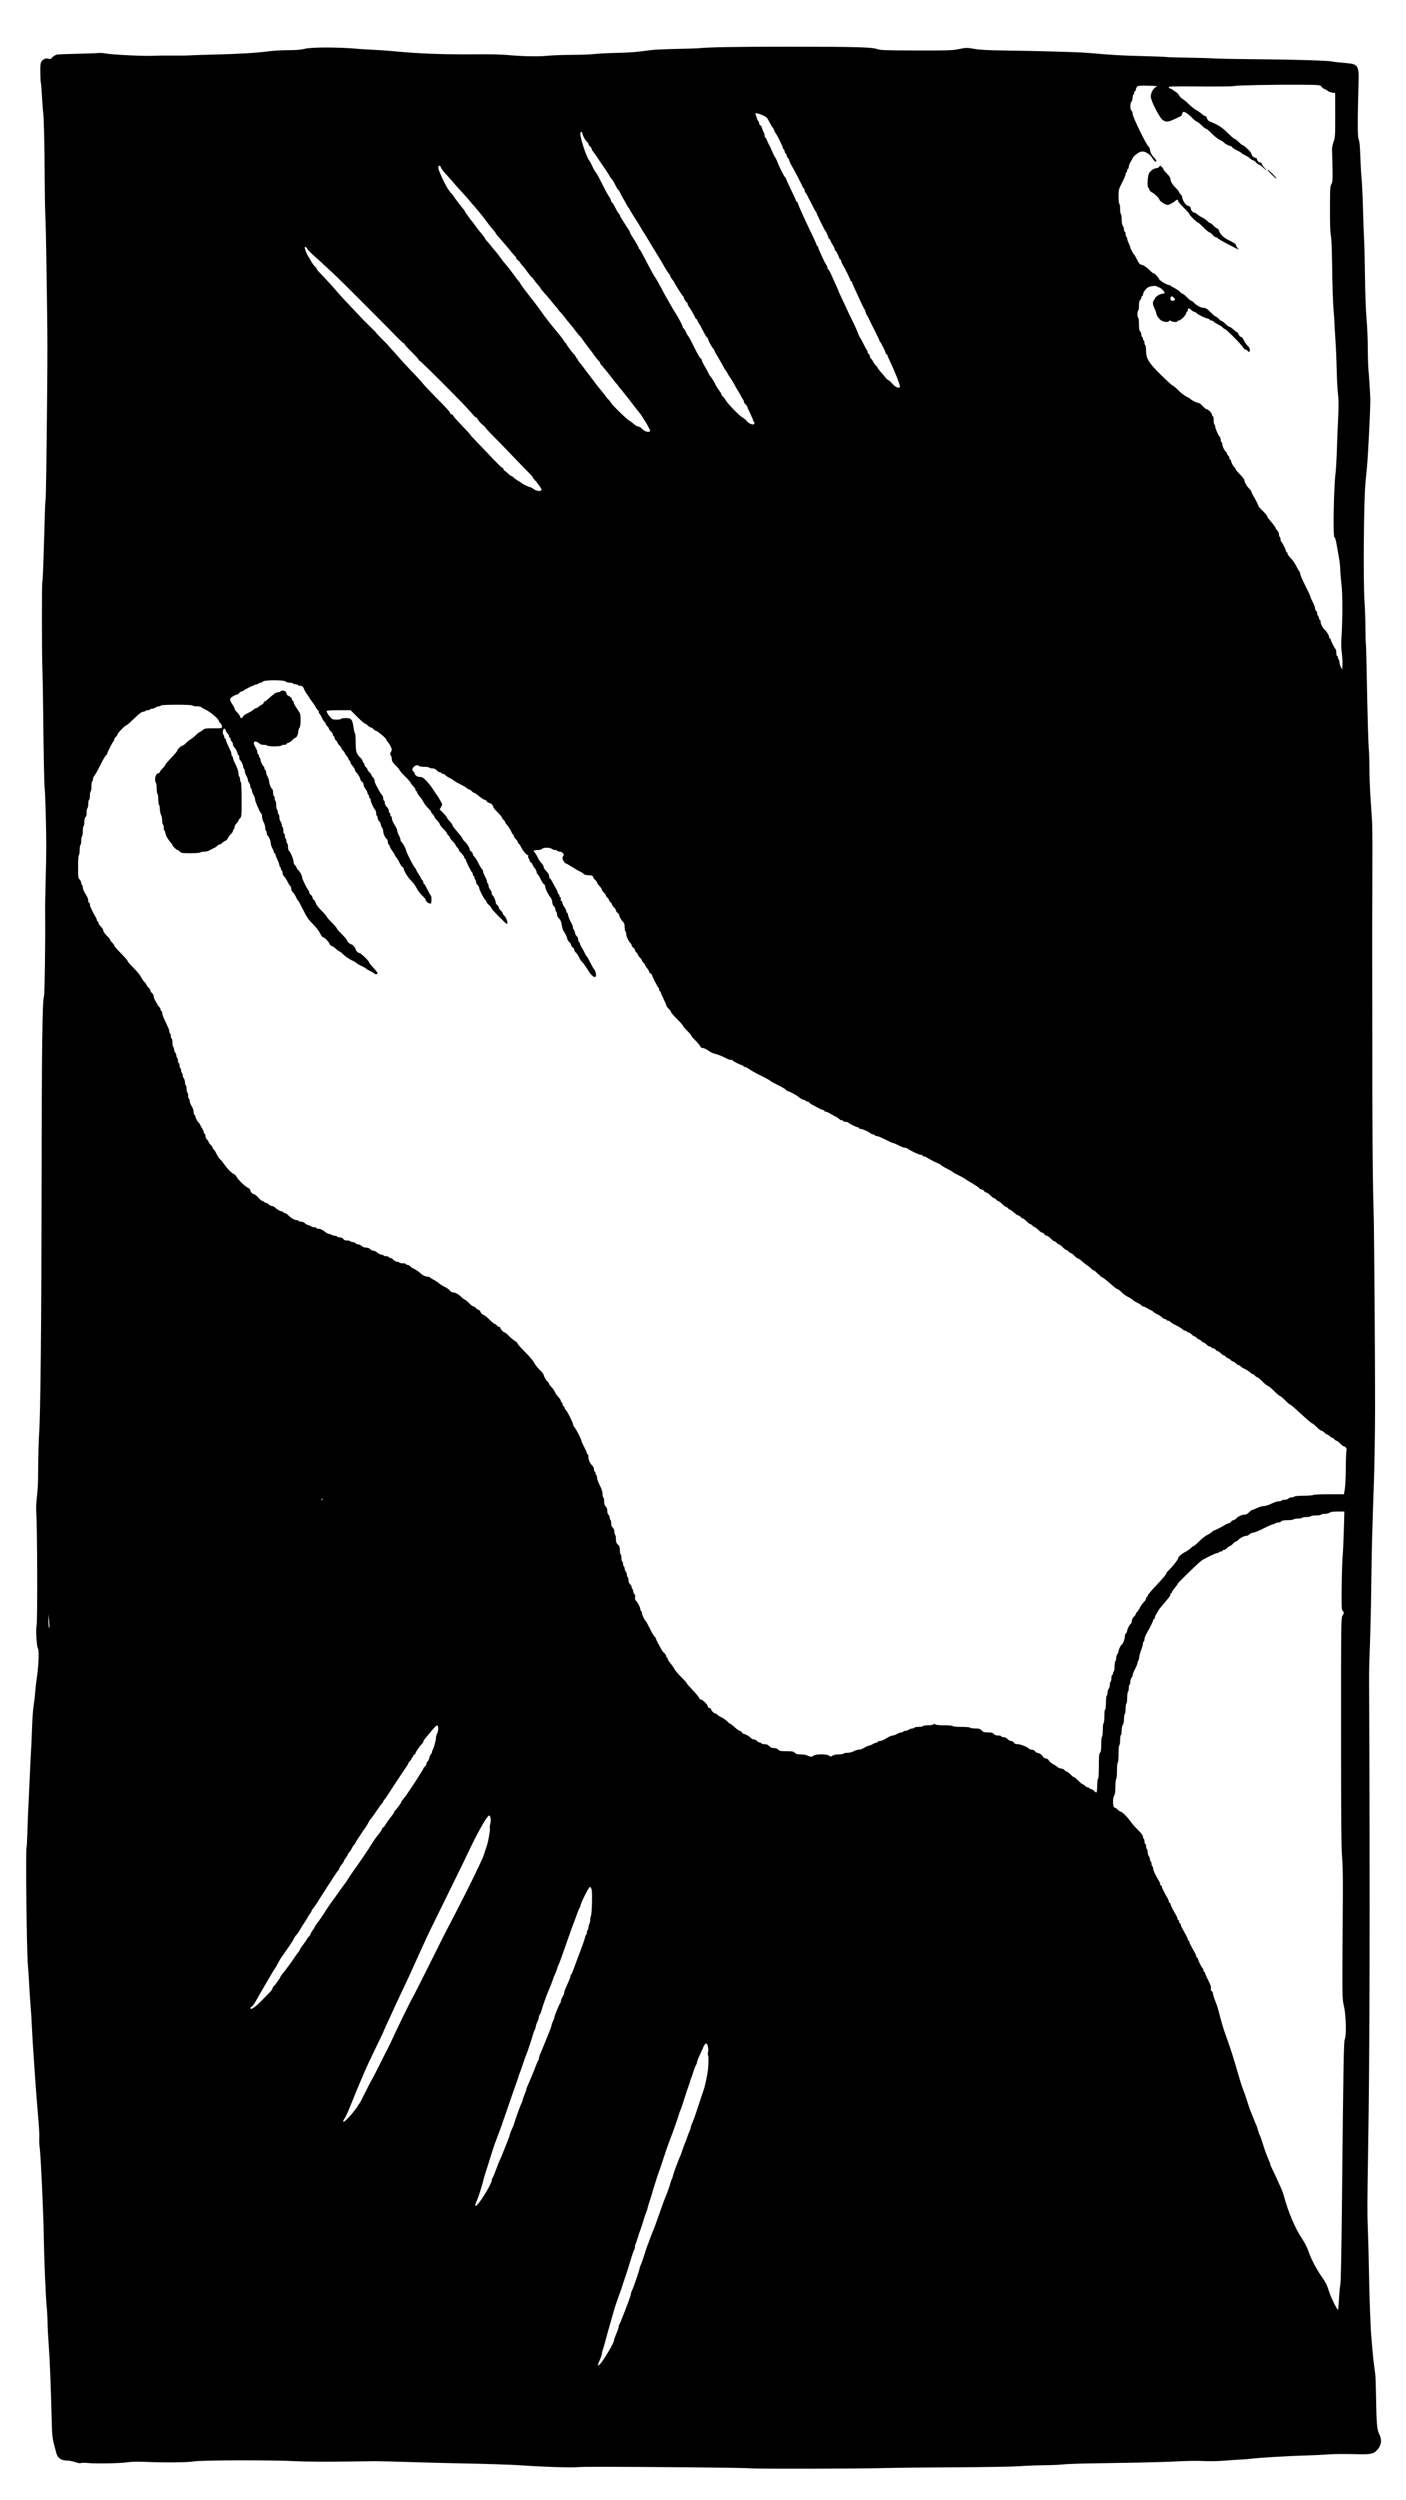 <?xml version="1.0" encoding="UTF-8" standalone="no"?>
<!-- Created with Inkscape (http://www.inkscape.org/) -->

<svg
   width="1780"
   height="3164"
   viewBox="0 0 470.958 837.142"
   version="1.1"
   id="svg5"
   xml:space="preserve"
   inkscape:version="1.2 (dc2aeda, 2022-05-15)"
   sodipodi:docname="book1-part1.svg"
   inkscape:export-filename="../../- table sources/book 4/book4-part1.png"
   inkscape:export-xdpi="96"
   inkscape:export-ydpi="96"
   xmlns:inkscape="http://www.inkscape.org/namespaces/inkscape"
   xmlns:sodipodi="http://sodipodi.sourceforge.net/DTD/sodipodi-0.dtd"
   xmlns="http://www.w3.org/2000/svg"
   xmlns:svg="http://www.w3.org/2000/svg"><sodipodi:namedview
     id="namedview7"
     pagecolor="#ffffff"
     bordercolor="#000000"
     borderopacity="0.25"
     inkscape:showpageshadow="2"
     inkscape:pageopacity="0.0"
     inkscape:pagecheckerboard="0"
     inkscape:deskcolor="#d1d1d1"
     inkscape:document-units="mm"
     showgrid="false"
     inkscape:zoom="0.16604267"
     inkscape:cx="647.42394"
     inkscape:cy="1758.5841"
     inkscape:window-width="1334"
     inkscape:window-height="802"
     inkscape:window-x="0"
     inkscape:window-y="25"
     inkscape:window-maximized="0"
     inkscape:current-layer="layer1" /><defs
     id="defs2" /><g
     inkscape:label="Layer 1"
     inkscape:groupmode="layer"
     id="layer1"><path
       style="fill:#000000;stroke-width:0.263"
       d="m 251.782,826.572 c -0.869,-0.098 -10.233,-0.249 -20.809,-0.336 -27.59,-0.226 -35.545,-0.233 -37.931,-0.032 -2.093,0.176 -11.74,-0.151 -18.044,-0.612 -3.381,-0.247 -11.898,-0.524 -21.205,-0.689 -2.898,-0.051 -10.01,-0.237 -15.805,-0.413 -5.795,-0.176 -11.248,-0.315 -12.117,-0.308 -0.869,0.007 -6.144,0.069 -11.722,0.138 -5.578,0.069 -12.216,0.011 -14.751,-0.129 -7.985,-0.441 -32.105,-0.386 -34.622,0.078 -1.829,0.338 -9.583,0.419 -15.426,0.162 -3.208,-0.141 -5.211,-0.108 -6.585,0.11 -2.31,0.366 -10.58,0.519 -13.434,0.248 -1.087,-0.103 -2.106,-0.089 -2.265,0.031 -0.163,0.123 -0.956,-0.011 -1.819,-0.308 -0.841,-0.289 -1.955,-0.526 -2.476,-0.527 -2.369,-0.004 -3.558,-0.859 -4.013,-2.889 -0.114,-0.509 -0.451,-1.813 -0.749,-2.898 -0.421,-1.533 -0.569,-3.03 -0.663,-6.709 -0.323,-12.622 -0.66,-21.245 -1.01,-25.915 -0.212,-2.822 -0.396,-6.374 -0.41,-7.893 -0.014,-1.519 -0.144,-3.887 -0.291,-5.262 -0.311,-2.923 -0.893,-16.889 -0.964,-23.152 -0.086,-7.493 -1.024,-27.839 -1.398,-30.322 -0.125,-0.832 -0.171,-2.167 -0.102,-2.967 0.069,-0.8 -0.117,-4.145 -0.413,-7.433 -0.297,-3.288 -0.717,-8.642 -0.934,-11.898 -0.217,-3.256 -0.514,-7.577 -0.658,-9.603 -0.145,-2.026 -0.331,-5.163 -0.414,-6.972 -0.18,-3.923 -0.303,-5.884 -0.643,-10.261 -0.141,-1.809 -0.314,-4.532 -0.385,-6.051 -0.071,-1.519 -0.25,-4.183 -0.398,-5.92 -0.398,-4.667 -0.769,-38.751 -0.428,-39.302 0.077,-0.125 0.201,-2.343 0.274,-4.93 0.128,-4.483 0.309,-8.836 0.535,-12.86 0.057,-1.013 0.174,-3.558 0.26,-5.657 0.086,-2.098 0.206,-4.644 0.267,-5.657 0.203,-3.368 0.383,-7.318 0.539,-11.839 0.085,-2.46 0.315,-5.42 0.512,-6.577 0.197,-1.158 0.431,-3.17 0.521,-4.473 0.089,-1.302 0.328,-3.433 0.531,-4.736 0.598,-3.847 0.807,-9.244 0.378,-9.76 -0.437,-0.526 -0.788,-6.371 -0.465,-7.736 0.353,-1.494 0.248,-33.009 -0.129,-38.544 -0.059,-0.868 0.051,-2.94 0.245,-4.604 0.194,-1.664 0.361,-4.091 0.372,-5.393 0.06,-7.503 0.195,-13.428 0.351,-15.391 0.473,-5.974 0.791,-37.482 0.839,-83.007 0.049,-46.435 0.25,-62.347 0.808,-63.801 0.234,-0.61 0.5,-19.401 0.384,-27.099 -0.032,-2.098 0.041,-7.189 0.161,-11.313 0.121,-4.124 0.22,-9.511 0.221,-11.971 0.002,-5.368 -0.355,-18.151 -0.532,-19.075 -0.15,-0.78 -0.374,-12.055 -0.511,-25.783 -0.054,-5.426 -0.174,-11.997 -0.267,-14.602 -0.187,-5.285 -0.205,-28.487 -0.022,-28.782 0.126,-0.204 0.339,-5.046 0.544,-12.393 0.352,-12.587 0.433,-14.845 0.539,-15.017 0.13,-0.21 0.331,-13.265 0.529,-34.445 0.133,-14.211 0.13,-19.694 -0.015,-29.861 C 15.725,100.34 15.621,93.059 15.535,87.054 15.45,81.048 15.295,74.478 15.192,72.452 15.088,70.426 14.985,64.388 14.962,59.034 14.918,48.582 14.686,38.659 14.46,37.591 c -0.077,-0.362 -0.257,-2.71 -0.402,-5.218 -0.144,-2.508 -0.319,-4.651 -0.388,-4.763 -0.069,-0.111 -0.146,-1.578 -0.17,-3.258 -0.036,-2.479 0.039,-3.183 0.4,-3.734 0.561,-0.855 1.537,-1.243 2.35,-0.935 0.504,0.191 0.744,0.097 1.33,-0.523 0.393,-0.416 1.094,-0.817 1.558,-0.89 0.463,-0.073 3.51,-0.19 6.769,-0.261 3.26,-0.07 6.401,-0.183 6.98,-0.251 0.58,-0.068 1.646,-0.01 2.371,0.128 2.411,0.461 13.422,0.983 16.463,0.78 0.797,-0.053 3.464,-0.076 5.927,-0.052 2.463,0.025 5.13,-0.007 5.927,-0.071 0.797,-0.064 4.531,-0.187 8.297,-0.274 7.982,-0.184 14.135,-0.553 18.091,-1.085 1.548,-0.208 4.511,-0.38 6.585,-0.382 2.678,-0.003 4.268,-0.133 5.484,-0.448 2.371,-0.615 11.71,-0.585 18.57,0.06 0.58,0.055 2.654,0.175 4.61,0.268 1.956,0.093 4.682,0.279 6.058,0.415 9.136,0.9 17.173,1.196 29.37,1.082 3.332,-0.031 7.362,0.065 8.956,0.213 5.239,0.487 10.732,0.603 13.718,0.291 1.582,-0.165 5.292,-0.305 8.245,-0.31 2.953,-0.005 6.272,-0.126 7.375,-0.267 1.104,-0.142 4.377,-0.312 7.275,-0.379 4.898,-0.112 7.148,-0.293 11.853,-0.952 1.014,-0.142 4.867,-0.318 8.561,-0.391 3.694,-0.073 7.073,-0.178 7.507,-0.234 2.663,-0.341 13.492,-0.525 30.16,-0.513 22.411,0.016 27.806,0.161 29.502,0.793 1.039,0.387 2.646,0.446 13.039,0.475 10.743,0.031 12.092,-0.014 14.401,-0.474 2.452,-0.489 2.645,-0.491 5.136,-0.06 1.951,0.338 4.699,0.476 11.15,0.562 4.708,0.063 10.694,0.18 13.302,0.26 2.608,0.08 6.401,0.195 8.429,0.255 2.028,0.06 4.992,0.229 6.585,0.375 6.327,0.58 10.306,0.806 16.99,0.964 3.839,0.091 7.395,0.229 7.902,0.306 0.507,0.078 3.638,0.174 6.958,0.215 3.32,0.04 7.409,0.16 9.088,0.265 1.678,0.106 8.504,0.229 15.168,0.275 10.95,0.075 22.869,0.438 24.234,0.739 0.713,0.157 2.783,0.39 4.955,0.558 3.657,0.282 4.099,0.944 3.96,5.924 -0.381,13.677 -0.376,18.762 0.022,19.599 0.292,0.615 0.444,2.187 0.561,5.815 0.088,2.735 0.276,6.039 0.416,7.341 0.14,1.302 0.36,6.097 0.487,10.655 0.128,4.558 0.299,9.175 0.38,10.261 0.081,1.085 0.201,6.354 0.266,11.708 0.068,5.644 0.291,11.669 0.53,14.339 0.226,2.532 0.416,6.972 0.42,9.866 0.005,2.894 0.114,6.268 0.242,7.498 0.189,1.813 0.619,8.813 0.606,9.866 -0.056,4.478 -0.781,18.899 -1.118,22.232 -0.139,1.375 -0.374,3.861 -0.523,5.525 -0.563,6.286 -0.77,32.798 -0.309,39.596 0.157,2.315 0.295,6.222 0.306,8.682 0.011,2.46 0.07,4.828 0.131,5.262 0.061,0.434 0.169,3.868 0.241,7.63 0.339,17.756 0.586,26.36 0.827,28.718 0.057,0.556 0.117,3.202 0.135,5.879 0.017,2.677 0.196,7.235 0.397,10.129 0.201,2.894 0.435,6.446 0.52,7.893 0.085,1.447 0.117,10.445 0.072,19.995 -0.046,9.55 -0.066,22.278 -0.045,28.283 0.021,6.005 0.035,14.352 0.032,18.548 -0.027,36.007 0.086,52.065 0.453,64.196 0.162,5.36 0.492,51.301 0.466,64.853 -0.017,9.048 -0.235,21.785 -0.467,27.362 -0.113,2.705 -0.348,10.1 -0.549,17.233 -0.069,2.46 -0.18,8.676 -0.245,13.813 -0.125,9.745 -0.26,15.49 -0.559,23.679 -0.195,5.362 -0.201,5.904 -0.16,15.391 0.298,68.235 0.18,120.105 -0.343,150.886 -0.297,17.442 -0.312,21.749 -0.095,26.704 0.127,2.894 0.295,9.347 0.374,14.339 0.126,8.014 0.544,19.471 0.79,21.705 0.048,0.434 0.207,2.269 0.353,4.078 0.146,1.809 0.389,4.177 0.54,5.262 0.151,1.085 0.343,2.506 0.426,3.157 0.084,0.651 0.198,3.966 0.254,7.367 0.156,9.438 0.309,11.207 1.104,12.748 0.87,1.689 0.729,3.463 -0.387,4.863 -1.339,1.679 -2.182,1.918 -6.448,1.824 -5.54,-0.121 -8.201,-0.095 -10.993,0.11 -1.376,0.101 -4.458,0.239 -6.849,0.308 -5.849,0.167 -16.334,0.792 -18.175,1.083 -0.507,0.08 -1.989,0.198 -3.293,0.262 -1.304,0.064 -4.007,0.247 -6.007,0.406 -2.084,0.166 -4.964,0.21 -6.748,0.103 -1.712,-0.103 -5.469,-0.057 -8.349,0.103 -2.881,0.159 -9.149,0.355 -13.93,0.435 -4.781,0.08 -12.011,0.202 -16.068,0.271 -4.057,0.069 -7.968,0.218 -8.693,0.331 -0.724,0.113 -3.628,0.235 -6.454,0.272 -2.825,0.037 -6.618,0.188 -8.429,0.336 -1.811,0.148 -11.175,0.308 -20.809,0.355 -9.634,0.047 -20.48,0.162 -24.102,0.255 -9.242,0.238 -42.608,0.308 -44.516,0.093 z M 201.082,791.561 c 1.277,-1.365 4.892,-7.583 4.586,-7.888 -0.058,-0.058 0.298,-1.063 0.793,-2.234 0.494,-1.17 0.839,-2.187 0.767,-2.26 -0.073,-0.072 0.079,-0.528 0.337,-1.011 0.258,-0.484 0.474,-0.943 0.48,-1.02 0.006,-0.077 0.218,-0.639 0.472,-1.25 0.254,-0.61 0.627,-1.554 0.831,-2.096 0.203,-0.543 0.737,-1.944 1.185,-3.114 0.449,-1.17 0.816,-2.336 0.816,-2.59 0,-0.255 0.173,-0.777 0.384,-1.162 0.428,-0.778 2.514,-6.896 2.514,-7.372 0,-0.167 0.226,-0.806 0.502,-1.419 0.276,-0.613 0.822,-2.181 1.213,-3.483 0.391,-1.302 0.819,-2.576 0.951,-2.831 0.132,-0.255 0.426,-1.024 0.655,-1.71 0.228,-0.686 0.692,-1.898 1.03,-2.694 0.596,-1.403 1.312,-3.362 3.028,-8.288 0.454,-1.302 0.982,-2.723 1.173,-3.157 0.575,-1.306 1.404,-3.609 1.75,-4.867 0.179,-0.651 0.41,-1.302 0.513,-1.447 0.103,-0.145 0.274,-0.677 0.381,-1.184 0.165,-0.782 1.735,-4.992 2.502,-6.709 0.129,-0.289 0.427,-1.118 0.663,-1.842 0.235,-0.724 0.582,-1.671 0.771,-2.105 0.189,-0.434 0.547,-1.381 0.796,-2.105 0.249,-0.724 0.619,-1.689 0.822,-2.145 0.204,-0.456 0.37,-0.971 0.37,-1.144 0,-0.173 0.162,-0.688 0.359,-1.144 0.717,-1.654 1.217,-3.07 2.708,-7.67 0.516,-1.592 1.031,-3.131 1.144,-3.42 0.438,-1.119 1.029,-3.675 1.457,-6.302 0.29,-1.777 0.378,-5.261 0.143,-5.641 -0.123,-0.2 -0.12,-0.722 0.007,-1.165 0.266,-0.925 -0.192,-2.81 -0.682,-2.81 -0.253,0 -0.939,1.039 -1.042,1.579 -0.014,0.072 -0.467,1.054 -1.007,2.181 -0.54,1.127 -0.981,2.255 -0.981,2.507 0,0.252 -0.152,0.691 -0.338,0.977 -0.186,0.285 -0.557,1.229 -0.825,2.098 -0.268,0.868 -0.649,1.952 -0.848,2.408 -0.198,0.456 -0.36,0.955 -0.36,1.109 0,0.154 -0.164,0.669 -0.365,1.144 -0.201,0.475 -0.867,2.462 -1.48,4.416 -0.613,1.954 -1.239,3.788 -1.39,4.076 -0.151,0.288 -0.362,0.88 -0.47,1.315 -0.232,0.94 -2.206,6.517 -2.887,8.158 -0.419,1.01 -2.111,5.938 -2.935,8.551 -0.297,0.941 -0.69,2.065 -0.874,2.499 -0.283,0.668 -2.05,6.266 -2.366,7.498 -0.056,0.217 -0.407,1.316 -0.779,2.442 -0.373,1.126 -0.678,2.174 -0.678,2.328 0,0.155 -0.167,0.654 -0.371,1.11 -0.204,0.456 -0.686,1.895 -1.07,3.197 -0.385,1.302 -0.852,2.723 -1.039,3.157 -0.187,0.434 -0.547,1.5 -0.8,2.368 -0.253,0.868 -0.567,1.784 -0.697,2.035 -0.13,0.251 -0.237,0.731 -0.237,1.066 0,0.335 -0.101,0.721 -0.224,0.859 -0.123,0.137 -0.495,1.138 -0.827,2.223 -0.332,1.085 -0.892,2.92 -1.246,4.078 -0.354,1.158 -0.921,2.874 -1.26,3.815 -0.339,0.941 -0.692,2.006 -0.784,2.368 -0.092,0.362 -0.332,1.072 -0.532,1.579 -0.566,1.434 -1.874,5.28 -2.192,6.446 -0.158,0.579 -0.596,2.118 -0.974,3.42 -0.378,1.302 -0.814,2.841 -0.97,3.42 -0.156,0.579 -0.382,1.408 -0.502,1.842 -0.121,0.434 -0.412,1.5 -0.647,2.368 -0.235,0.868 -0.535,1.851 -0.667,2.183 -0.132,0.332 -0.24,0.832 -0.24,1.111 0,0.278 -0.296,1.176 -0.659,1.994 -0.916,2.068 -0.878,2.442 0.138,1.356 z m 247.421,-21.578 c 0.092,-1.919 0.298,-4.139 0.456,-4.933 0.186,-0.929 0.382,-10.627 0.549,-27.227 0.48,-47.544 0.594,-54.137 0.95,-54.939 0.579,-1.303 0.426,-7.744 -0.261,-10.967 -0.642,-3.014 -0.616,-0.39 -0.383,-38.544 0.032,-5.17 -0.076,-9.719 -0.278,-11.788 -0.246,-2.522 -0.329,-12.975 -0.328,-41.569 0,-38.046 0.003,-38.204 0.541,-39.085 0.521,-0.854 0.523,-0.903 0.065,-1.41 -0.438,-0.484 -0.469,-1.101 -0.399,-7.929 0.042,-4.072 0.184,-8.707 0.316,-10.298 0.132,-1.592 0.316,-5.647 0.41,-9.011 l 0.17,-6.117 h -2.213 c -1.538,0 -2.369,0.118 -2.724,0.386 -0.281,0.212 -1.008,0.39 -1.615,0.395 -0.607,0.004 -1.177,0.127 -1.267,0.271 -0.089,0.145 -0.86,0.263 -1.712,0.263 -0.852,0 -1.623,0.118 -1.712,0.263 -0.089,0.145 -0.741,0.263 -1.449,0.263 -0.707,0 -1.359,0.118 -1.449,0.263 -0.089,0.145 -0.741,0.263 -1.449,0.263 -0.707,0 -1.359,0.118 -1.449,0.263 -0.089,0.145 -0.971,0.263 -1.959,0.263 -1.275,0 -1.891,0.114 -2.124,0.395 -0.18,0.217 -0.662,0.395 -1.07,0.395 -0.408,0 -0.816,0.118 -0.905,0.263 -0.089,0.145 -0.373,0.263 -0.631,0.263 -0.257,0 -1.757,0.651 -3.332,1.447 -1.575,0.796 -3.177,1.447 -3.558,1.447 -0.382,0 -0.909,0.237 -1.171,0.526 -0.262,0.289 -0.737,0.526 -1.054,0.526 -0.742,0 -2.02,0.638 -2.632,1.314 -0.263,0.29 -0.616,0.528 -0.784,0.528 -0.168,0 -0.646,0.355 -1.062,0.789 -0.416,0.434 -0.892,0.789 -1.057,0.789 -0.165,0 -0.578,0.296 -0.919,0.658 -0.34,0.362 -0.835,0.658 -1.1,0.658 -0.264,0 -0.481,0.118 -0.481,0.263 0,0.145 -0.23,0.263 -0.511,0.263 -0.281,0 -0.585,0.118 -0.674,0.263 -0.089,0.145 -0.37,0.263 -0.624,0.263 -0.503,0 -3.921,1.656 -5.16,2.499 -1.022,0.696 -8.046,7.539 -8.046,7.839 0,0.128 -0.415,0.718 -0.922,1.309 -0.507,0.592 -0.922,1.232 -0.922,1.423 0,0.191 -0.119,0.347 -0.263,0.347 -0.145,0 -0.263,0.193 -0.263,0.428 0,0.413 -0.487,1.064 -2.789,3.722 -0.592,0.684 -1.156,1.421 -1.254,1.638 -0.098,0.217 -0.405,0.75 -0.682,1.184 -0.278,0.434 -0.513,0.996 -0.524,1.25 -0.011,0.253 -0.138,0.46 -0.283,0.46 -0.145,0 -0.263,0.168 -0.263,0.373 0,0.342 -0.918,2.188 -2.336,4.7 -0.309,0.547 -0.562,1.28 -0.562,1.629 0,0.349 -0.119,0.707 -0.263,0.797 -0.145,0.089 -0.263,0.424 -0.263,0.743 0,0.319 -0.253,1.23 -0.562,2.023 -0.309,0.794 -0.618,1.917 -0.686,2.496 -0.068,0.579 -0.23,1.165 -0.36,1.302 -0.13,0.137 -0.236,0.451 -0.236,0.697 0,0.246 -0.356,1.122 -0.79,1.947 -0.435,0.825 -0.79,1.734 -0.79,2.019 0,0.285 -0.178,0.696 -0.395,0.913 -0.217,0.217 -0.395,0.794 -0.395,1.281 0,0.488 -0.119,0.96 -0.263,1.049 -0.145,0.089 -0.263,0.622 -0.263,1.184 0,0.562 -0.119,1.095 -0.263,1.184 -0.145,0.089 -0.263,0.977 -0.263,1.973 0,0.996 -0.119,1.884 -0.263,1.973 -0.145,0.089 -0.263,0.859 -0.263,1.71 0,0.851 -0.119,1.621 -0.263,1.71 -0.145,0.089 -0.267,0.836 -0.272,1.66 -0.005,0.897 -0.163,1.702 -0.395,2.008 -0.226,0.298 -0.387,1.085 -0.387,1.892 0,0.76 -0.119,1.454 -0.263,1.544 -0.145,0.089 -0.263,0.859 -0.263,1.71 0,0.851 -0.119,1.621 -0.263,1.71 -0.148,0.091 -0.263,1.357 -0.263,2.894 0,1.537 -0.115,2.803 -0.263,2.894 -0.147,0.091 -0.263,1.313 -0.263,2.763 0,1.449 -0.117,2.672 -0.263,2.763 -0.145,0.089 -0.267,1.251 -0.272,2.581 -0.006,1.708 -0.122,2.568 -0.395,2.929 -0.226,0.298 -0.387,1.084 -0.387,1.886 0,1.577 0.183,2.208 0.641,2.208 0.177,0 0.599,0.296 0.94,0.658 0.34,0.362 0.779,0.658 0.975,0.658 0.462,0 2.486,2.026 3.325,3.327 0.359,0.558 1.436,1.78 2.392,2.717 1.108,1.085 1.738,1.914 1.738,2.287 0,0.321 0.119,0.657 0.263,0.747 0.145,0.089 0.263,0.511 0.263,0.936 0,0.426 0.119,0.774 0.263,0.774 0.145,0 0.263,0.348 0.263,0.774 0,0.426 0.119,0.847 0.263,0.936 0.145,0.089 0.263,0.547 0.263,1.018 0,0.47 0.174,1.085 0.387,1.366 0.213,0.281 0.391,0.77 0.395,1.087 0.004,0.317 0.127,0.65 0.272,0.739 0.145,0.089 0.263,0.445 0.263,0.789 0,0.345 0.119,0.7 0.263,0.789 0.145,0.089 0.263,0.428 0.263,0.753 0,0.568 0.815,2.331 1.842,3.983 0.27,0.434 0.499,0.996 0.51,1.25 0.011,0.253 0.138,0.46 0.283,0.46 0.145,0 0.263,0.154 0.263,0.343 0,0.357 0.991,2.367 1.842,3.735 0.27,0.434 0.499,0.996 0.51,1.25 0.011,0.253 0.138,0.46 0.283,0.46 0.145,0 0.263,0.154 0.263,0.343 0,0.357 0.991,2.367 1.842,3.735 0.27,0.434 0.499,0.996 0.51,1.25 0.011,0.253 0.138,0.46 0.283,0.46 0.145,0 0.263,0.237 0.263,0.526 0,0.289 0.119,0.526 0.263,0.526 0.145,0 0.263,0.174 0.263,0.387 0,0.213 0.218,0.775 0.483,1.25 0.266,0.475 0.799,1.43 1.185,2.122 0.386,0.692 0.702,1.432 0.702,1.644 0,0.212 0.119,0.385 0.263,0.385 0.145,0 0.263,0.174 0.263,0.387 0,0.213 0.218,0.775 0.483,1.25 0.266,0.475 0.799,1.43 1.185,2.122 0.386,0.692 0.702,1.432 0.702,1.644 0,0.212 0.119,0.385 0.263,0.385 0.145,0 0.263,0.154 0.263,0.343 0,0.441 1.287,3.028 1.603,3.223 0.132,0.082 0.241,0.378 0.241,0.659 0,0.281 0.119,0.511 0.263,0.511 0.145,0 0.263,0.161 0.263,0.358 0,0.197 0.478,1.287 1.063,2.422 0.773,1.501 1.021,2.255 0.908,2.766 -0.109,0.495 -0.034,0.748 0.254,0.859 0.225,0.086 0.409,0.407 0.409,0.712 0,0.305 0.282,1.286 0.628,2.179 0.918,2.374 0.929,2.41 1.763,5.668 0.422,1.646 1.108,3.954 1.525,5.13 0.417,1.176 0.947,2.671 1.177,3.322 0.862,2.44 1.835,5.48 2.612,8.156 1.58,5.447 1.989,6.755 2.517,8.038 0.294,0.716 0.92,2.545 1.391,4.065 0.471,1.519 0.938,2.881 1.037,3.026 0.1,0.145 0.512,1.151 0.916,2.236 0.404,1.085 0.817,2.092 0.919,2.236 0.102,0.145 0.345,0.855 0.54,1.579 0.196,0.724 0.509,1.611 0.697,1.973 0.188,0.362 0.706,1.842 1.152,3.289 0.446,1.447 1.158,3.41 1.583,4.362 0.424,0.952 0.772,1.875 0.772,2.05 0,0.175 0.345,0.995 0.768,1.821 0.422,0.826 1.022,2.094 1.333,2.817 0.311,0.724 0.9,2.026 1.308,2.894 0.409,0.868 0.871,2.052 1.026,2.631 1.602,5.963 3.875,11.31 6.397,15.044 0.705,1.044 1.583,2.81 1.962,3.946 0.784,2.351 2.692,6.003 4.441,8.503 1.419,2.029 1.746,2.694 2.516,5.13 0.582,1.843 2.588,5.92 2.912,5.92 0.095,0 0.247,-1.57 0.339,-3.49 z M 160,738.152 c 1.461,-1.535 4.725,-7.085 4.725,-8.033 0,-0.257 0.159,-0.7 0.354,-0.986 0.195,-0.285 0.684,-1.466 1.088,-2.624 0.404,-1.158 0.942,-2.519 1.195,-3.026 0.253,-0.506 0.782,-1.75 1.174,-2.763 0.393,-1.013 1.059,-2.692 1.48,-3.731 0.422,-1.039 0.766,-2.023 0.766,-2.187 0,-0.164 0.282,-0.912 0.627,-1.663 0.345,-0.751 0.692,-1.602 0.771,-1.891 0.382,-1.402 2.077,-6.13 2.411,-6.726 0.208,-0.371 0.434,-0.984 0.502,-1.362 0.069,-0.378 0.371,-1.244 0.673,-1.924 0.301,-0.68 0.548,-1.39 0.548,-1.577 0,-0.187 0.166,-0.675 0.37,-1.085 0.397,-0.799 2.509,-5.935 3.065,-7.454 0.185,-0.506 0.437,-1.033 0.558,-1.171 0.122,-0.137 0.221,-0.46 0.221,-0.716 0,-0.257 0.225,-0.973 0.501,-1.592 0.276,-0.619 0.999,-2.368 1.607,-3.888 0.608,-1.519 1.331,-3.317 1.606,-3.995 0.275,-0.678 0.501,-1.388 0.502,-1.579 7.9e-4,-0.19 0.179,-0.685 0.396,-1.1 0.217,-0.415 0.448,-1.05 0.513,-1.412 0.147,-0.81 1.69,-4.581 2.014,-4.924 0.13,-0.137 0.236,-0.46 0.236,-0.717 0,-0.257 0.237,-0.855 0.526,-1.329 0.289,-0.474 0.526,-1.065 0.527,-1.315 5.3e-4,-0.249 0.229,-0.96 0.508,-1.579 1.254,-2.783 1.6,-3.642 1.6,-3.964 0,-0.19 0.116,-0.461 0.258,-0.602 0.142,-0.141 0.484,-0.905 0.761,-1.697 0.277,-0.792 0.823,-2.268 1.213,-3.281 1.579,-4.103 2.569,-6.879 2.698,-7.567 0.075,-0.4 0.241,-0.791 0.369,-0.871 0.128,-0.079 0.233,-0.426 0.233,-0.771 0,-0.345 0.119,-0.7 0.263,-0.789 0.145,-0.089 0.263,-0.459 0.263,-0.822 0,-0.363 0.136,-0.913 0.302,-1.223 0.166,-0.31 0.292,-0.916 0.28,-1.346 -0.012,-0.43 0.097,-1.005 0.243,-1.278 0.146,-0.273 0.304,-2.345 0.351,-4.605 0.083,-4.01 -0.081,-5.075 -0.778,-5.059 -0.307,0.007 -3.036,5.451 -3.033,6.052 7.9e-4,0.221 -0.155,0.635 -0.346,0.921 -0.191,0.285 -0.676,1.466 -1.076,2.624 -0.401,1.158 -0.838,2.342 -0.972,2.631 -0.134,0.289 -0.652,1.71 -1.152,3.157 -0.5,1.447 -1.104,3.164 -1.343,3.815 -0.239,0.651 -0.846,2.367 -1.348,3.812 -0.502,1.446 -1.002,2.748 -1.11,2.894 -0.108,0.146 -0.349,0.798 -0.535,1.45 -0.186,0.651 -0.526,1.539 -0.756,1.973 -0.23,0.434 -0.442,0.928 -0.472,1.098 -0.066,0.375 -1.316,3.6 -1.818,4.691 -0.484,1.051 -1.97,5.297 -2.244,6.412 -0.12,0.488 -0.346,1.015 -0.502,1.171 -0.156,0.156 -0.288,0.526 -0.293,0.823 -0.005,0.297 -0.238,1.013 -0.518,1.592 -0.28,0.579 -0.513,1.265 -0.518,1.526 -0.005,0.26 -0.182,0.807 -0.392,1.214 -0.211,0.407 -0.444,1.023 -0.519,1.368 -0.194,0.899 -2.001,6.327 -2.293,6.885 -0.135,0.258 -0.654,1.716 -1.154,3.239 -0.499,1.523 -0.994,2.908 -1.099,3.078 -0.105,0.17 -0.217,0.488 -0.249,0.708 -0.032,0.22 -0.491,1.583 -1.019,3.03 -0.529,1.447 -1.661,4.703 -2.517,7.235 -1.62,4.793 -2.97,8.58 -3.939,11.05 -0.642,1.636 -1.428,4.014 -2.781,8.419 -0.511,1.664 -1.053,3.381 -1.205,3.815 -0.151,0.434 -0.319,1.026 -0.372,1.315 -0.225,1.215 -1.78,6.132 -2.248,7.104 -0.485,1.008 -0.642,1.71 -0.383,1.71 0.067,0 0.375,-0.266 0.685,-0.592 z m -42.494,-29.868 c 0.84,-0.975 1.815,-2.245 2.167,-2.823 0.352,-0.578 0.715,-1.11 0.807,-1.183 0.092,-0.072 0.921,-1.671 1.842,-3.552 0.921,-1.881 1.931,-3.835 2.244,-4.341 0.313,-0.506 1.421,-2.638 2.462,-4.736 1.883,-3.794 2.39,-4.795 3.069,-6.051 0.195,-0.362 0.73,-1.486 1.189,-2.499 1.769,-3.91 6.69,-13.943 7.098,-14.47 0.112,-0.145 2.241,-4.348 4.731,-9.34 6.029,-12.087 5.865,-11.762 7.844,-15.523 2.882,-5.476 8.045,-15.761 9.245,-18.417 0.621,-1.375 1.24,-2.704 1.375,-2.953 0.215,-0.397 0.715,-1.847 1.567,-4.545 0.463,-1.466 1.087,-5.19 0.935,-5.585 -0.083,-0.215 -0.021,-0.871 0.137,-1.458 0.337,-1.25 0.113,-2.824 -0.402,-2.824 -0.565,0 -3.273,4.645 -6.059,10.392 -1.403,2.894 -2.651,5.499 -2.774,5.788 -0.123,0.289 -2.651,5.44 -5.617,11.445 -4.955,10.031 -5.881,11.95 -7.718,15.983 -0.346,0.76 -0.913,2.003 -1.261,2.763 -0.348,0.76 -1.189,2.624 -1.869,4.144 -1.212,2.706 -1.695,3.748 -4.216,9.077 -0.684,1.447 -1.54,3.282 -1.901,4.078 -0.361,0.796 -0.989,2.157 -1.395,3.026 -1.63,3.485 -2.63,5.702 -2.63,5.829 0,0.074 -1.198,2.581 -2.663,5.572 -2.976,6.076 -4.538,9.657 -8.514,19.513 -0.671,1.664 -1.454,3.346 -1.739,3.738 -0.285,0.392 -0.518,0.84 -0.518,0.996 0,0.558 1.031,-0.264 2.565,-2.044 z M 85.414,671.999 c 0.812,-0.607 2.026,-1.796 5.185,-5.084 0.349,-0.363 0.635,-0.799 0.635,-0.968 0,-0.169 0.153,-0.464 0.34,-0.655 0.687,-0.704 2.295,-2.931 2.295,-3.179 0,-0.141 0.326,-0.64 0.724,-1.108 0.398,-0.469 0.961,-1.187 1.251,-1.596 0.29,-0.41 0.768,-1.048 1.063,-1.419 0.295,-0.371 1.006,-1.383 1.58,-2.249 0.574,-0.866 1.252,-1.806 1.505,-2.089 0.254,-0.283 0.461,-0.64 0.461,-0.794 9e-5,-0.154 0.533,-0.958 1.185,-1.787 0.652,-0.829 1.185,-1.61 1.185,-1.735 0,-0.125 0.234,-0.439 0.52,-0.697 0.286,-0.259 0.599,-0.721 0.696,-1.027 0.097,-0.306 0.456,-0.924 0.797,-1.371 0.341,-0.448 0.621,-0.903 0.621,-1.011 0,-0.179 0.225,-0.505 1.466,-2.121 0.222,-0.289 1.054,-1.531 1.849,-2.758 1.626,-2.512 1.586,-2.454 3.854,-5.562 0.911,-1.248 1.833,-2.537 2.051,-2.865 0.217,-0.328 0.645,-0.905 0.951,-1.283 0.306,-0.378 0.75,-1.042 0.987,-1.476 0.237,-0.434 1.072,-1.677 1.856,-2.763 0.784,-1.085 2.067,-2.92 2.851,-4.078 2.496,-3.683 2.322,-3.417 3.608,-5.529 0.351,-0.577 1.134,-1.641 1.74,-2.364 0.606,-0.724 1.187,-1.582 1.289,-1.907 0.103,-0.326 0.293,-0.592 0.422,-0.592 0.129,0 0.549,-0.535 0.932,-1.189 0.384,-0.654 1.159,-1.747 1.723,-2.429 0.564,-0.682 1.025,-1.38 1.025,-1.551 0,-0.171 0.089,-0.351 0.198,-0.399 0.31,-0.138 2.173,-2.645 2.173,-2.924 0,-0.138 0.326,-0.633 0.724,-1.099 0.701,-0.821 0.879,-1.066 1.851,-2.543 0.25,-0.38 0.684,-1.031 0.966,-1.447 1.721,-2.545 3.835,-5.911 3.835,-6.104 0,-0.125 0.237,-0.441 0.527,-0.703 0.29,-0.262 0.527,-0.68 0.527,-0.929 0,-0.249 0.175,-0.598 0.388,-0.775 0.213,-0.177 0.463,-0.72 0.554,-1.207 0.091,-0.487 0.332,-1.022 0.534,-1.19 0.202,-0.168 0.368,-0.507 0.368,-0.755 0,-0.248 0.083,-0.533 0.185,-0.634 0.319,-0.319 1.125,-3.156 1.13,-3.981 0.003,-0.434 0.183,-1.128 0.399,-1.543 0.46,-0.881 0.52,-2.426 0.105,-2.682 -0.285,-0.176 -0.931,0.441 -2.477,2.364 -0.435,0.541 -1.114,1.358 -1.51,1.817 -0.396,0.459 -0.722,0.973 -0.724,1.144 -0.002,0.171 -0.212,0.517 -0.465,0.77 -0.726,0.724 -2.173,2.833 -2.173,3.166 0,0.166 -0.178,0.37 -0.395,0.453 -0.217,0.083 -0.395,0.333 -0.395,0.554 0,0.222 -0.119,0.403 -0.263,0.403 -0.145,0 -0.263,0.159 -0.263,0.354 0,0.195 -0.237,0.568 -0.527,0.83 -0.29,0.262 -0.527,0.581 -0.527,0.709 0,0.128 -0.226,0.554 -0.502,0.946 -0.841,1.196 -6.184,9.277 -6.688,10.116 -0.26,0.433 -0.645,0.959 -0.856,1.17 -0.211,0.211 -0.383,0.488 -0.383,0.617 0,0.129 -0.209,0.446 -0.465,0.705 -0.256,0.259 -0.933,1.181 -1.505,2.049 -0.93,1.412 -1.734,2.523 -2.515,3.479 -0.145,0.177 -0.383,0.591 -0.53,0.921 -0.146,0.329 -0.561,1.013 -0.922,1.52 -0.765,1.074 -0.982,1.394 -1.774,2.614 -0.323,0.497 -0.795,1.207 -1.05,1.579 -0.255,0.371 -0.536,0.882 -0.623,1.135 -0.088,0.253 -0.243,0.46 -0.345,0.46 -0.102,0 -0.446,0.52 -0.764,1.155 -0.318,0.635 -0.754,1.301 -0.969,1.479 -0.215,0.178 -0.391,0.446 -0.391,0.596 0,0.149 -0.296,0.66 -0.659,1.134 -0.362,0.474 -0.659,0.972 -0.659,1.107 0,0.134 -0.356,0.691 -0.79,1.238 -0.435,0.546 -0.79,1.145 -0.79,1.33 0,0.185 -0.091,0.376 -0.202,0.424 -0.111,0.048 -0.772,0.976 -1.47,2.061 -0.698,1.085 -2.148,3.325 -3.223,4.978 -1.075,1.653 -1.954,3.038 -1.954,3.078 0,0.142 -1.697,2.603 -2.032,2.947 -0.186,0.191 -0.339,0.466 -0.339,0.61 0,0.144 -0.296,0.65 -0.659,1.124 -0.362,0.474 -0.659,0.941 -0.659,1.038 0,0.096 -0.392,0.736 -0.871,1.422 -0.479,0.686 -1.25,1.914 -1.714,2.729 -0.464,0.815 -1.027,1.634 -1.252,1.821 -0.225,0.186 -0.576,0.703 -0.782,1.149 -0.205,0.446 -0.907,1.58 -1.561,2.52 -0.653,0.941 -1.456,2.102 -1.785,2.581 -0.329,0.479 -0.716,1.018 -0.861,1.197 -0.145,0.18 -0.667,1.09 -1.161,2.023 -0.493,0.933 -0.977,1.756 -1.074,1.828 -0.097,0.072 -1.116,1.762 -2.264,3.754 -1.148,1.992 -2.353,4.064 -2.678,4.604 -0.325,0.54 -0.744,1.278 -0.932,1.639 -0.76,1.462 -1.552,2.592 -1.914,2.731 -0.455,0.174 -0.514,0.689 -0.079,0.689 0.167,0 0.73,-0.318 1.251,-0.707 z M 367.551,597.84 c 0,-1.305 0.109,-2.221 0.263,-2.221 0.165,0 0.263,-1.568 0.263,-4.177 0,-3.392 0.074,-4.239 0.395,-4.505 0.299,-0.248 0.395,-0.921 0.395,-2.779 0,-1.351 0.118,-2.525 0.263,-2.614 0.145,-0.089 0.263,-1.096 0.263,-2.236 0,-1.141 0.119,-2.147 0.263,-2.236 0.145,-0.089 0.263,-1.162 0.263,-2.383 0,-1.305 0.109,-2.221 0.263,-2.221 0.155,0 0.263,-0.916 0.263,-2.221 0,-1.221 0.119,-2.294 0.263,-2.383 0.145,-0.089 0.267,-0.54 0.272,-1.002 0.004,-0.462 0.182,-1.069 0.395,-1.35 0.213,-0.281 0.387,-0.895 0.387,-1.366 0,-0.47 0.119,-0.928 0.263,-1.018 0.145,-0.089 0.263,-0.629 0.263,-1.199 0,-0.57 0.119,-1.037 0.263,-1.037 0.145,0 0.263,-0.23 0.263,-0.511 0,-0.281 0.119,-0.584 0.263,-0.673 0.145,-0.089 0.263,-0.859 0.263,-1.71 0,-0.851 0.119,-1.621 0.263,-1.71 0.145,-0.089 0.267,-0.54 0.272,-1.002 0.004,-0.462 0.182,-1.069 0.395,-1.35 0.213,-0.281 0.387,-0.707 0.387,-0.946 0,-0.505 0.716,-2.018 1.054,-2.226 0.445,-0.274 1.054,-1.8 1.054,-2.639 0,-0.467 0.178,-0.996 0.395,-1.176 0.217,-0.18 0.395,-0.532 0.395,-0.781 0,-0.586 0.69,-1.966 1.191,-2.381 0.214,-0.178 0.39,-0.643 0.39,-1.034 0,-0.418 0.271,-0.966 0.659,-1.329 0.362,-0.34 0.659,-0.76 0.659,-0.934 0,-0.174 0.176,-0.462 0.391,-0.641 0.215,-0.178 0.649,-0.84 0.964,-1.471 0.315,-0.63 0.91,-1.468 1.321,-1.862 0.411,-0.394 0.748,-0.93 0.748,-1.193 0,-0.262 0.119,-0.477 0.263,-0.477 0.145,0 0.263,-0.2 0.263,-0.445 0,-0.245 1.096,-1.595 2.437,-3 2.637,-2.765 3.885,-4.252 3.885,-4.627 0,-0.131 0.542,-0.766 1.205,-1.411 1.184,-1.152 2.746,-3.229 2.746,-3.65 0,-0.404 1.275,-1.487 2.427,-2.062 0.634,-0.316 1.435,-0.875 1.78,-1.241 0.345,-0.366 0.758,-0.666 0.918,-0.666 0.16,0 0.999,-0.716 1.864,-1.591 0.865,-0.875 2.106,-1.851 2.758,-2.169 0.652,-0.318 1.377,-0.786 1.611,-1.04 0.234,-0.254 0.537,-0.462 0.673,-0.462 0.276,0 2.432,-1.089 3.643,-1.839 0.435,-0.27 0.972,-0.499 1.193,-0.509 0.222,-0.011 0.574,-0.256 0.783,-0.545 0.209,-0.289 0.572,-0.526 0.808,-0.526 0.235,0 0.643,-0.238 0.906,-0.528 0.667,-0.736 1.911,-1.314 2.831,-1.314 0.522,0 1.017,-0.258 1.514,-0.789 0.406,-0.434 0.869,-0.789 1.029,-0.789 0.16,0 0.905,-0.296 1.656,-0.658 0.751,-0.362 1.805,-0.658 2.343,-0.658 0.577,0 1.594,-0.324 2.48,-0.789 0.826,-0.434 1.898,-0.789 2.382,-0.789 0.484,0 0.953,-0.118 1.042,-0.263 0.089,-0.145 0.556,-0.263 1.037,-0.263 0.481,0 1.022,-0.178 1.202,-0.395 0.18,-0.217 0.645,-0.395 1.033,-0.395 0.388,0 0.829,-0.124 0.98,-0.275 0.157,-0.157 1.533,-0.278 3.21,-0.283 1.614,-0.004 3.003,-0.118 3.086,-0.251 0.084,-0.136 2.403,-0.243 5.233,-0.243 h 5.082 l 0.302,-1.827 c 0.166,-1.005 0.31,-4.172 0.321,-7.038 0.01,-2.866 0.115,-5.448 0.232,-5.737 0.226,-0.557 -0.327,-1.447 -0.898,-1.447 -0.166,0 -0.705,-0.414 -1.196,-0.921 -0.491,-0.506 -1.03,-0.921 -1.196,-0.921 -0.166,0 -0.517,-0.237 -0.779,-0.526 -0.262,-0.289 -0.618,-0.526 -0.79,-0.526 -0.172,0 -0.528,-0.237 -0.79,-0.526 -0.262,-0.289 -0.624,-0.526 -0.803,-0.526 -0.18,0 -0.606,-0.294 -0.947,-0.653 -0.341,-0.359 -0.803,-0.655 -1.026,-0.658 -0.223,-0.003 -0.93,-0.537 -1.569,-1.188 -0.64,-0.651 -1.277,-1.184 -1.416,-1.184 -0.25,0 -1.56,-1.13 -5.258,-4.538 -1.06,-0.977 -2.041,-1.776 -2.18,-1.776 -0.139,0 -0.896,-0.651 -1.683,-1.447 -0.787,-0.796 -1.568,-1.447 -1.735,-1.447 -0.167,0 -1.075,-0.77 -2.016,-1.71 -0.942,-0.941 -1.876,-1.713 -2.076,-1.716 -0.2,-0.003 -1.013,-0.654 -1.806,-1.447 -0.793,-0.793 -1.575,-1.441 -1.737,-1.441 -0.162,0 -0.509,-0.237 -0.771,-0.526 -0.262,-0.289 -0.618,-0.526 -0.79,-0.526 -0.172,0 -0.528,-0.237 -0.791,-0.527 -0.263,-0.29 -1.111,-0.837 -1.885,-1.215 -0.774,-0.378 -1.407,-0.792 -1.407,-0.92 0,-0.128 -0.183,-0.232 -0.407,-0.232 -0.224,0 -0.703,-0.296 -1.066,-0.658 -0.362,-0.362 -0.813,-0.658 -1.001,-0.658 -0.188,0 -0.557,-0.237 -0.819,-0.526 -0.262,-0.289 -0.618,-0.526 -0.79,-0.526 -0.172,0 -0.528,-0.237 -0.79,-0.526 -0.262,-0.289 -0.616,-0.526 -0.785,-0.526 -0.17,0 -0.587,-0.296 -0.927,-0.658 -0.34,-0.362 -0.757,-0.658 -0.927,-0.658 -0.17,0 -0.523,-0.237 -0.785,-0.526 -0.262,-0.289 -0.695,-0.526 -0.963,-0.526 -0.267,0 -0.486,-0.118 -0.486,-0.263 0,-0.145 -0.216,-0.263 -0.481,-0.263 -0.264,0 -0.759,-0.296 -1.1,-0.658 -0.34,-0.362 -0.757,-0.658 -0.927,-0.658 -0.17,0 -0.523,-0.237 -0.785,-0.526 -0.262,-0.289 -0.618,-0.526 -0.79,-0.526 -0.172,0 -0.528,-0.237 -0.79,-0.526 -0.262,-0.289 -0.616,-0.526 -0.785,-0.526 -0.17,0 -0.587,-0.296 -0.927,-0.658 -0.34,-0.362 -0.835,-0.658 -1.1,-0.658 -0.264,0 -0.481,-0.118 -0.481,-0.263 0,-0.145 -0.198,-0.263 -0.44,-0.263 -0.242,0 -0.658,-0.197 -0.924,-0.437 -0.542,-0.49 -1.165,-0.862 -2.742,-1.638 -0.592,-0.291 -1.229,-0.713 -1.415,-0.937 -0.186,-0.224 -0.561,-0.408 -0.833,-0.408 -0.272,0 -0.495,-0.118 -0.495,-0.263 0,-0.145 -0.219,-0.263 -0.486,-0.263 -0.267,0 -0.709,-0.246 -0.981,-0.547 -0.272,-0.301 -0.983,-0.768 -1.578,-1.039 -0.596,-0.271 -1.235,-0.676 -1.422,-0.9 -0.186,-0.224 -0.445,-0.408 -0.575,-0.408 -0.13,0 -0.706,-0.296 -1.28,-0.658 -0.574,-0.362 -1.209,-0.658 -1.411,-0.658 -0.202,0 -0.521,-0.183 -0.707,-0.408 -0.186,-0.224 -0.833,-0.633 -1.438,-0.908 -0.605,-0.275 -1.256,-0.689 -1.449,-0.921 -0.192,-0.231 -0.869,-0.657 -1.504,-0.946 -0.635,-0.289 -1.609,-0.993 -2.165,-1.566 -0.556,-0.572 -1.161,-1.04 -1.344,-1.04 -0.183,0 -0.905,-0.503 -1.605,-1.118 -2.277,-2.001 -3.32,-2.828 -3.567,-2.828 -0.133,0 -0.766,-0.533 -1.406,-1.184 -0.64,-0.651 -1.298,-1.184 -1.463,-1.184 -0.165,0 -0.525,-0.252 -0.801,-0.56 -0.276,-0.308 -0.917,-0.826 -1.424,-1.151 -0.507,-0.325 -1.306,-0.961 -1.776,-1.413 -0.47,-0.452 -1.009,-0.822 -1.2,-0.822 -0.19,0 -0.748,-0.414 -1.239,-0.921 -0.491,-0.506 -1.03,-0.921 -1.196,-0.921 -0.166,0 -0.517,-0.237 -0.779,-0.526 -0.262,-0.289 -0.613,-0.526 -0.779,-0.526 -0.166,0 -0.705,-0.414 -1.196,-0.921 -0.491,-0.506 -1.03,-0.921 -1.196,-0.921 -0.166,0 -0.517,-0.237 -0.779,-0.526 -0.262,-0.289 -0.627,-0.526 -0.81,-0.526 -0.183,0 -0.724,-0.414 -1.202,-0.921 -0.478,-0.506 -1.08,-0.921 -1.336,-0.921 -0.257,0 -0.615,-0.237 -0.796,-0.526 -0.181,-0.289 -0.514,-0.526 -0.741,-0.526 -0.226,0 -0.814,-0.414 -1.305,-0.921 -0.491,-0.506 -1.03,-0.921 -1.196,-0.921 -0.166,0 -0.517,-0.237 -0.779,-0.526 -0.262,-0.289 -0.613,-0.526 -0.779,-0.526 -0.166,0 -0.705,-0.414 -1.196,-0.921 -0.491,-0.506 -1.03,-0.921 -1.196,-0.921 -0.166,0 -0.517,-0.237 -0.779,-0.526 -0.262,-0.289 -0.644,-0.526 -0.849,-0.526 -0.205,0 -0.808,-0.413 -1.342,-0.919 -0.534,-0.505 -1.1,-0.92 -1.259,-0.921 -0.159,0 -0.503,-0.239 -0.765,-0.528 -0.262,-0.289 -0.613,-0.526 -0.779,-0.526 -0.166,0 -0.705,-0.414 -1.196,-0.921 -0.491,-0.506 -1.03,-0.921 -1.196,-0.921 -0.166,0 -0.517,-0.237 -0.779,-0.526 -0.262,-0.289 -0.613,-0.526 -0.779,-0.526 -0.166,0 -0.705,-0.414 -1.196,-0.921 -0.491,-0.506 -1.081,-0.921 -1.311,-0.921 -0.229,0 -0.588,-0.237 -0.797,-0.526 -0.209,-0.289 -0.584,-0.526 -0.833,-0.526 -0.249,0 -0.529,-0.123 -0.623,-0.274 -0.204,-0.33 -1.915,-1.49 -3.325,-2.255 -0.563,-0.306 -1.23,-0.732 -1.48,-0.947 -0.251,-0.215 -1.255,-0.774 -2.231,-1.241 -0.976,-0.467 -1.836,-0.947 -1.91,-1.067 -0.074,-0.12 -0.904,-0.603 -1.844,-1.075 -0.94,-0.472 -1.943,-1.075 -2.228,-1.341 -0.285,-0.266 -0.632,-0.483 -0.771,-0.483 -0.3,0 -3.742,-1.787 -4.103,-2.13 -0.138,-0.131 -0.464,-0.238 -0.724,-0.238 -0.261,0 -0.474,-0.118 -0.474,-0.263 0,-0.145 -0.286,-0.263 -0.637,-0.263 -0.585,0 -3.904,-1.576 -4.487,-2.13 -0.138,-0.131 -0.511,-0.238 -0.829,-0.238 -0.318,0 -1.255,-0.355 -2.081,-0.789 -0.826,-0.434 -1.657,-0.789 -1.845,-0.789 -0.189,0 -1.38,-0.533 -2.647,-1.184 -1.267,-0.651 -2.582,-1.184 -2.923,-1.184 -0.34,0 -0.619,-0.118 -0.619,-0.263 0,-0.145 -0.213,-0.263 -0.474,-0.263 -0.261,0 -0.587,-0.104 -0.724,-0.231 -0.615,-0.567 -2.832,-1.611 -3.421,-1.611 -0.357,0 -0.649,-0.118 -0.649,-0.263 0,-0.145 -0.155,-0.263 -0.343,-0.263 -0.441,0 -3.031,-1.285 -3.227,-1.601 -0.082,-0.132 -0.497,-0.24 -0.923,-0.24 -0.426,0 -0.775,-0.118 -0.775,-0.263 0,-0.145 -0.223,-0.263 -0.495,-0.263 -0.272,0 -0.647,-0.183 -0.833,-0.408 -0.186,-0.224 -0.823,-0.643 -1.415,-0.93 -0.592,-0.287 -1.432,-0.746 -1.867,-1.02 -0.435,-0.274 -0.998,-0.506 -1.251,-0.517 -0.254,-0.011 -0.461,-0.138 -0.461,-0.282 0,-0.145 -0.207,-0.274 -0.461,-0.287 -0.254,-0.013 -1.054,-0.364 -1.778,-0.78 -0.724,-0.416 -1.559,-0.867 -1.855,-1.001 -0.296,-0.135 -0.695,-0.435 -0.888,-0.667 -0.193,-0.232 -0.573,-0.422 -0.845,-0.422 -0.272,0 -0.495,-0.118 -0.495,-0.263 0,-0.145 -0.179,-0.263 -0.399,-0.263 -0.473,0 -1.356,-0.47 -2.146,-1.142 -0.636,-0.541 -2.937,-1.752 -3.33,-1.752 -0.14,0 -0.445,-0.217 -0.68,-0.482 -0.234,-0.265 -1.46,-0.982 -2.724,-1.593 -1.264,-0.611 -2.371,-1.229 -2.46,-1.373 -0.089,-0.144 -1.485,-0.914 -3.102,-1.711 -1.617,-0.797 -3.414,-1.793 -3.993,-2.214 -0.58,-0.421 -1.261,-0.769 -1.515,-0.774 -0.254,-0.005 -0.461,-0.127 -0.461,-0.272 0,-0.145 -0.155,-0.263 -0.343,-0.263 -0.441,0 -3.031,-1.285 -3.227,-1.601 -0.082,-0.132 -0.38,-0.24 -0.664,-0.24 -0.283,0 -0.721,-0.108 -0.972,-0.24 -1.505,-0.79 -3.521,-1.621 -4.298,-1.77 -0.495,-0.095 -1.254,-0.422 -1.687,-0.726 -1.177,-0.828 -1.982,-1.211 -2.543,-1.211 -0.277,0 -0.608,-0.266 -0.736,-0.592 -0.128,-0.326 -0.836,-1.179 -1.574,-1.898 -0.737,-0.718 -1.341,-1.432 -1.341,-1.588 0,-0.155 -0.652,-0.925 -1.449,-1.711 -0.797,-0.786 -1.449,-1.554 -1.449,-1.708 0,-0.153 -0.889,-1.161 -1.976,-2.239 -1.087,-1.078 -1.976,-2.115 -1.976,-2.304 0,-0.189 -0.356,-0.692 -0.79,-1.116 -0.435,-0.424 -0.791,-0.924 -0.791,-1.109 -5.3e-4,-0.186 -0.415,-1.16 -0.922,-2.164 -0.507,-1.005 -0.921,-1.981 -0.921,-2.171 0,-0.189 -0.119,-0.344 -0.263,-0.344 -0.145,0 -0.263,-0.213 -0.263,-0.474 0,-0.26 -0.107,-0.586 -0.238,-0.724 -0.379,-0.398 -2.132,-3.814 -2.132,-4.155 0,-0.17 -0.237,-0.457 -0.527,-0.638 -0.29,-0.181 -0.527,-0.487 -0.527,-0.68 0,-0.193 -0.296,-0.696 -0.658,-1.116 -0.362,-0.42 -0.658,-0.894 -0.659,-1.053 -1.8e-4,-0.158 -0.237,-0.502 -0.527,-0.764 -0.29,-0.262 -0.527,-0.615 -0.527,-0.784 0,-0.169 -0.296,-0.586 -0.659,-0.926 -0.362,-0.34 -0.659,-0.757 -0.659,-0.926 0,-0.169 -0.237,-0.522 -0.527,-0.784 -0.29,-0.262 -0.527,-0.666 -0.527,-0.898 0,-0.232 -0.237,-0.57 -0.527,-0.751 -0.29,-0.181 -0.527,-0.497 -0.527,-0.702 0,-0.206 -0.172,-0.545 -0.381,-0.754 -0.703,-0.702 -1.463,-2.296 -1.463,-3.069 0,-0.421 -0.119,-0.839 -0.263,-0.928 -0.145,-0.089 -0.263,-0.729 -0.263,-1.422 0,-0.927 -0.14,-1.385 -0.529,-1.737 -0.561,-0.507 -1.315,-1.854 -1.315,-2.348 0,-0.163 -0.237,-0.467 -0.527,-0.675 -0.29,-0.209 -0.527,-0.569 -0.527,-0.801 0,-0.232 -0.296,-0.7 -0.659,-1.04 -0.362,-0.34 -0.659,-0.757 -0.659,-0.926 0,-0.169 -0.237,-0.522 -0.527,-0.784 -0.29,-0.262 -0.527,-0.617 -0.527,-0.789 0,-0.172 -0.237,-0.527 -0.527,-0.789 -0.29,-0.262 -0.527,-0.615 -0.527,-0.784 0,-0.169 -0.296,-0.586 -0.659,-0.926 -0.362,-0.34 -0.659,-0.776 -0.659,-0.969 0,-0.193 -0.356,-0.723 -0.79,-1.177 -0.435,-0.454 -0.79,-0.965 -0.79,-1.136 0,-0.17 -0.296,-0.588 -0.659,-0.928 -0.362,-0.34 -0.659,-0.762 -0.659,-0.939 0,-0.426 -0.614,-0.64 -1.833,-0.64 -0.573,0 -1.142,-0.171 -1.332,-0.4 -0.183,-0.22 -0.76,-0.597 -1.283,-0.838 -0.523,-0.241 -1.745,-0.949 -2.716,-1.574 -0.97,-0.624 -1.875,-1.135 -2.011,-1.135 -0.353,0 -1.098,-1.208 -1.098,-1.78 0,-0.266 0.139,-0.622 0.31,-0.792 0.425,-0.424 -0.444,-1.374 -1.257,-1.374 -0.331,0 -0.675,-0.118 -0.765,-0.263 -0.089,-0.145 -0.429,-0.263 -0.755,-0.263 -0.326,0 -0.823,-0.174 -1.104,-0.386 -0.684,-0.517 -2.85,-0.522 -3.277,-0.008 -0.199,0.239 -0.776,0.395 -1.465,0.395 -1.25,0 -1.636,0.292 -1.04,0.786 0.212,0.176 0.675,0.929 1.028,1.674 0.353,0.745 0.949,1.641 1.323,1.992 0.375,0.351 0.681,0.89 0.681,1.198 0,0.308 0.415,0.962 0.922,1.453 0.622,0.602 0.922,1.133 0.922,1.63 0,0.406 0.105,0.738 0.233,0.738 0.128,0 0.549,0.622 0.937,1.381 0.387,0.76 0.926,1.736 1.197,2.171 0.271,0.434 0.501,0.996 0.512,1.25 0.011,0.253 0.138,0.46 0.283,0.46 0.145,0 0.263,0.237 0.263,0.526 0,0.289 0.132,0.526 0.294,0.526 0.17,0 0.242,0.272 0.171,0.645 -0.072,0.377 -0.006,0.623 0.161,0.592 0.156,-0.029 0.327,0.243 0.38,0.605 0.053,0.362 0.233,0.835 0.401,1.052 0.543,0.702 0.964,1.562 0.964,1.97 0,0.219 0.119,0.398 0.263,0.398 0.145,0 0.263,0.286 0.263,0.636 0,0.35 0.407,1.403 0.905,2.341 0.498,0.938 0.838,1.772 0.755,1.855 -0.083,0.083 0.043,0.446 0.28,0.807 0.237,0.361 0.431,0.879 0.431,1.151 0,0.272 0.237,0.709 0.527,0.971 0.292,0.264 0.527,0.81 0.527,1.225 0,0.412 0.119,0.749 0.263,0.749 0.145,0 0.263,0.18 0.263,0.4 0,0.22 0.274,0.841 0.608,1.381 0.334,0.54 0.812,1.42 1.061,1.957 0.249,0.537 0.559,1.041 0.688,1.121 0.13,0.08 0.618,0.943 1.086,1.919 0.467,0.975 1.055,2.01 1.305,2.299 0.658,0.761 0.923,2.463 0.413,2.658 -0.437,0.168 -1.461,-0.74 -2.194,-1.943 -0.994,-1.632 -1.86,-2.844 -2.285,-3.196 -0.244,-0.202 -0.666,-0.855 -0.937,-1.45 -0.271,-0.595 -0.74,-1.304 -1.041,-1.576 -0.301,-0.272 -0.547,-0.687 -0.547,-0.922 0,-0.235 -0.237,-0.598 -0.527,-0.807 -0.29,-0.209 -0.527,-0.569 -0.527,-0.801 0,-0.232 -0.296,-0.7 -0.659,-1.04 -0.362,-0.34 -0.659,-0.83 -0.659,-1.09 0,-0.42 -0.77,-2.02 -1.312,-2.725 -0.111,-0.145 -0.272,-0.618 -0.357,-1.052 -0.085,-0.434 -0.231,-1.165 -0.323,-1.624 -0.092,-0.459 -0.452,-1.101 -0.8,-1.427 -0.371,-0.348 -0.632,-0.893 -0.632,-1.321 0,-0.4 -0.119,-0.801 -0.263,-0.89 -0.145,-0.089 -0.263,-0.433 -0.263,-0.764 0,-0.331 -0.237,-0.816 -0.527,-1.078 -0.318,-0.288 -0.527,-0.81 -0.527,-1.321 0,-0.477 -0.258,-1.172 -0.593,-1.597 -0.853,-1.084 -1.778,-2.995 -1.778,-3.676 0,-0.322 -0.178,-0.653 -0.395,-0.736 -0.217,-0.083 -0.686,-0.788 -1.042,-1.565 -0.356,-0.778 -0.83,-1.565 -1.054,-1.751 -0.224,-0.185 -0.406,-0.572 -0.406,-0.859 0,-0.287 -0.296,-0.874 -0.659,-1.303 -0.362,-0.43 -0.659,-0.924 -0.659,-1.098 0,-0.174 -0.237,-0.487 -0.527,-0.696 -0.29,-0.209 -0.527,-0.583 -0.527,-0.832 0,-0.249 -0.129,-0.532 -0.286,-0.629 -0.158,-0.097 -0.228,-0.4 -0.156,-0.674 0.072,-0.273 0.041,-0.442 -0.067,-0.375 -0.296,0.183 -1.717,-1.437 -2.209,-2.518 -0.238,-0.523 -0.612,-1.1 -0.832,-1.282 -0.22,-0.182 -0.4,-0.474 -0.4,-0.648 0,-0.174 -0.296,-0.595 -0.659,-0.934 -0.362,-0.34 -0.659,-0.834 -0.659,-1.098 0,-0.264 -0.105,-0.48 -0.233,-0.48 -0.128,0 -0.303,-0.207 -0.388,-0.46 -0.246,-0.729 -1.141,-2.181 -1.734,-2.811 -0.299,-0.317 -0.543,-0.699 -0.543,-0.848 0,-0.149 -0.237,-0.485 -0.527,-0.747 -0.29,-0.262 -0.527,-0.61 -0.527,-0.773 0,-0.163 -0.652,-0.94 -1.449,-1.726 -0.797,-0.786 -1.449,-1.58 -1.449,-1.764 0,-0.523 -0.858,-1.393 -1.373,-1.393 -0.256,0 -0.614,-0.237 -0.795,-0.526 -0.181,-0.289 -0.489,-0.526 -0.685,-0.526 -0.332,0 -0.673,-0.228 -2.655,-1.776 -0.417,-0.326 -0.871,-0.592 -1.008,-0.592 -0.138,0 -0.465,-0.237 -0.727,-0.526 -0.262,-0.289 -0.614,-0.526 -0.781,-0.526 -0.168,0 -0.534,-0.214 -0.815,-0.475 -0.281,-0.261 -1.222,-0.814 -2.091,-1.229 -0.869,-0.415 -1.789,-0.931 -2.043,-1.146 -0.506,-0.429 -1.344,-0.936 -2.182,-1.321 -0.296,-0.136 -0.695,-0.437 -0.888,-0.669 -0.193,-0.232 -0.573,-0.422 -0.845,-0.422 -0.272,0 -0.495,-0.118 -0.495,-0.263 0,-0.145 -0.216,-0.263 -0.481,-0.263 -0.265,0 -0.759,-0.296 -1.1,-0.658 -0.415,-0.441 -0.902,-0.658 -1.479,-0.658 -0.473,0 -0.934,-0.118 -1.023,-0.263 -0.089,-0.145 -0.86,-0.263 -1.712,-0.263 -0.852,0 -1.623,-0.118 -1.712,-0.263 -0.28,-0.453 -1.234,-0.288 -1.747,0.303 -0.595,0.685 -0.621,1.104 -0.097,1.538 0.217,0.18 0.395,0.452 0.395,0.603 0,0.611 0.902,1.238 1.779,1.238 0.74,0 1.127,0.231 2.098,1.25 1.077,1.131 2.081,2.457 2.863,3.785 0.158,0.268 0.455,0.695 0.661,0.949 0.206,0.254 0.602,0.877 0.879,1.383 0.277,0.506 0.629,1.126 0.781,1.376 0.208,0.342 0.157,0.659 -0.208,1.276 l -0.485,0.821 1.216,1.233 c 0.669,0.678 1.216,1.352 1.216,1.498 0,0.146 0.415,0.704 0.922,1.241 0.507,0.537 0.922,1.11 0.922,1.273 0,0.163 0.385,0.755 0.856,1.315 0.471,0.56 1.241,1.477 1.712,2.037 0.471,0.56 0.856,1.13 0.856,1.266 0,0.136 0.36,0.592 0.8,1.014 0.799,0.765 1.57,2.043 1.57,2.604 0,0.163 0.237,0.467 0.527,0.675 0.29,0.209 0.527,0.572 0.527,0.807 0,0.235 0.242,0.646 0.537,0.913 0.296,0.267 0.887,1.217 1.314,2.111 0.427,0.894 0.956,1.773 1.175,1.955 0.219,0.182 0.398,0.559 0.398,0.839 0,0.28 0.296,1.039 0.659,1.687 0.362,0.648 0.659,1.404 0.659,1.679 0,0.276 0.119,0.575 0.263,0.664 0.145,0.089 0.263,0.457 0.263,0.816 0,0.359 0.237,0.907 0.527,1.218 0.29,0.311 0.527,0.831 0.527,1.157 0,0.326 0.111,0.661 0.247,0.745 0.388,0.24 1.07,1.744 1.07,2.361 0,0.308 0.237,0.73 0.527,0.938 0.29,0.209 0.527,0.569 0.527,0.801 0,0.232 0.296,0.7 0.659,1.04 0.362,0.34 0.659,0.76 0.659,0.934 0,0.174 0.175,0.462 0.39,0.64 0.836,0.693 1.62,3.089 0.935,2.855 -0.46,-0.157 -5.012,-4.769 -5.012,-5.078 0,-0.165 -0.415,-0.702 -0.922,-1.193 -0.507,-0.491 -0.922,-1.032 -0.922,-1.203 0,-0.171 -0.167,-0.449 -0.371,-0.618 -0.503,-0.417 -2,-3.372 -2,-3.948 0,-0.255 -0.237,-0.677 -0.527,-0.939 -0.29,-0.262 -0.527,-0.747 -0.527,-1.078 0,-0.331 -0.119,-0.675 -0.263,-0.764 -0.145,-0.089 -0.263,-0.392 -0.263,-0.673 0,-0.281 -0.119,-0.511 -0.263,-0.511 -0.145,0 -0.263,-0.23 -0.263,-0.511 0,-0.281 -0.109,-0.578 -0.242,-0.66 -0.309,-0.191 -2.129,-3.859 -2.129,-4.291 0,-0.18 -0.119,-0.327 -0.263,-0.327 -0.145,0 -0.263,-0.211 -0.263,-0.468 0,-0.258 -0.415,-0.859 -0.922,-1.337 -0.507,-0.478 -0.922,-1.018 -0.922,-1.201 0,-0.183 -0.237,-0.547 -0.527,-0.809 -0.29,-0.262 -0.527,-0.612 -0.527,-0.778 0,-0.166 -0.415,-0.704 -0.922,-1.195 -0.507,-0.491 -0.922,-1.029 -0.922,-1.195 0,-0.166 -0.237,-0.517 -0.527,-0.778 -0.29,-0.262 -0.527,-0.611 -0.527,-0.775 0,-0.164 -0.533,-0.822 -1.185,-1.461 -0.652,-0.639 -1.185,-1.321 -1.185,-1.515 0,-0.194 -0.415,-0.78 -0.922,-1.301 -0.507,-0.521 -0.922,-1.089 -0.922,-1.262 0,-0.172 -0.237,-0.528 -0.527,-0.79 -0.29,-0.262 -0.527,-0.611 -0.527,-0.777 0,-0.165 -0.482,-0.768 -1.07,-1.341 -0.589,-0.572 -1.262,-1.454 -1.497,-1.961 -0.235,-0.506 -0.82,-1.365 -1.3,-1.908 -0.481,-0.543 -0.874,-1.165 -0.874,-1.381 0,-0.217 -0.119,-0.394 -0.263,-0.394 -0.145,0 -0.263,-0.215 -0.263,-0.477 0,-0.262 -0.356,-0.817 -0.79,-1.233 -0.435,-0.416 -0.79,-0.885 -0.79,-1.043 0,-0.158 -0.83,-1.109 -1.844,-2.114 -1.014,-1.005 -1.844,-1.954 -1.844,-2.108 0,-0.154 -0.593,-0.863 -1.317,-1.576 -1.018,-1.001 -1.317,-1.481 -1.317,-2.11 0,-0.448 -0.161,-1.035 -0.358,-1.303 -0.304,-0.416 -0.296,-0.597 0.058,-1.212 0.389,-0.677 0.378,-0.799 -0.173,-1.901 -0.324,-0.648 -0.765,-1.323 -0.98,-1.502 -0.215,-0.178 -0.391,-0.475 -0.391,-0.659 0,-0.438 -3.098,-3.021 -3.623,-3.021 -0.136,0 -0.461,-0.237 -0.724,-0.526 -0.262,-0.289 -0.642,-0.526 -0.843,-0.526 -0.201,0 -0.663,-0.296 -1.025,-0.658 -0.362,-0.362 -0.804,-0.658 -0.982,-0.658 -0.178,0 -1.325,-1.006 -2.55,-2.236 l -2.227,-2.236 h -4.023 c -2.542,0 -4.023,0.098 -4.023,0.267 0,0.393 0.571,1.345 1.3,2.167 0.547,0.616 0.847,0.724 2.026,0.724 0.761,0 1.457,-0.118 1.547,-0.263 0.089,-0.145 0.789,-0.263 1.555,-0.263 1.962,0 2.232,0.381 2.701,3.815 0.079,0.579 0.25,1.165 0.38,1.302 0.13,0.137 0.236,1.51 0.236,3.051 0,3.079 0.229,3.825 1.57,5.108 0.44,0.421 0.8,0.981 0.8,1.243 0,0.262 0.119,0.477 0.263,0.477 0.145,0 0.263,0.218 0.263,0.485 0,0.267 0.237,0.7 0.527,0.962 0.29,0.262 0.527,0.615 0.527,0.784 0,0.169 0.296,0.586 0.659,0.926 0.362,0.34 0.659,0.757 0.659,0.926 0,0.169 0.237,0.522 0.527,0.784 0.29,0.262 0.527,0.75 0.527,1.085 0,0.335 0.253,1.057 0.562,1.604 0.309,0.547 0.791,1.431 1.071,1.963 0.28,0.533 0.679,1.11 0.886,1.282 0.208,0.172 0.378,0.654 0.378,1.07 0,0.416 0.119,0.757 0.263,0.757 0.145,0 0.263,0.335 0.263,0.743 0,0.453 0.257,0.985 0.659,1.361 0.362,0.34 0.659,0.886 0.659,1.214 0,0.328 0.119,0.67 0.263,0.759 0.145,0.089 0.263,0.392 0.263,0.673 0,0.281 0.119,0.511 0.263,0.511 0.145,0 0.263,0.278 0.263,0.617 0,0.61 0.351,1.394 1.313,2.934 0.271,0.434 0.501,1.052 0.512,1.373 0.011,0.321 0.256,1.006 0.546,1.521 0.29,0.515 0.527,1.156 0.527,1.423 0,0.267 0.17,0.627 0.378,0.799 0.446,0.37 1.466,2.26 1.466,2.717 0,0.482 2.413,5.249 2.952,5.832 0.26,0.281 0.472,0.619 0.472,0.751 0,0.133 0.356,0.767 0.79,1.411 0.435,0.643 0.79,1.267 0.79,1.387 0,0.12 0.178,0.365 0.395,0.545 0.217,0.18 0.395,0.55 0.395,0.821 0,0.272 0.089,0.495 0.198,0.496 0.109,0 0.331,0.268 0.493,0.592 0.758,1.512 1.621,3.099 1.853,3.407 0.211,0.281 0.247,1.05 0.111,2.379 -0.07,0.682 -1.864,-0.296 -1.864,-1.016 0,-0.188 -0.542,-0.851 -1.206,-1.472 -0.663,-0.621 -1.485,-1.722 -1.826,-2.445 -0.341,-0.724 -1.165,-1.847 -1.831,-2.496 -1.12,-1.091 -2.513,-3.368 -2.513,-4.105 0,-0.173 -0.175,-0.382 -0.389,-0.464 -0.214,-0.082 -0.654,-0.716 -0.978,-1.409 -0.324,-0.693 -0.801,-1.49 -1.06,-1.77 -0.259,-0.281 -0.47,-0.607 -0.47,-0.726 0,-0.119 -0.415,-0.806 -0.922,-1.526 -0.507,-0.721 -0.922,-1.489 -0.922,-1.707 0,-0.219 -0.119,-0.397 -0.263,-0.397 -0.145,0 -0.263,-0.341 -0.263,-0.757 0,-0.416 -0.175,-0.902 -0.39,-1.08 -0.578,-0.479 -1.191,-1.83 -1.191,-2.626 0,-0.384 -0.174,-0.928 -0.387,-1.209 -0.213,-0.281 -0.391,-0.759 -0.395,-1.062 -0.005,-0.303 -0.245,-0.765 -0.535,-1.027 -0.29,-0.262 -0.527,-0.747 -0.527,-1.078 0,-0.331 -0.119,-0.675 -0.263,-0.764 -0.145,-0.089 -0.263,-0.487 -0.263,-0.884 0,-0.397 -0.104,-0.834 -0.231,-0.971 -0.568,-0.615 -1.613,-2.828 -1.613,-3.416 0,-0.357 -0.119,-0.648 -0.263,-0.648 -0.145,0 -0.263,-0.23 -0.263,-0.511 0,-0.281 -0.119,-0.584 -0.263,-0.673 -0.145,-0.089 -0.263,-0.352 -0.263,-0.583 0,-0.231 -0.296,-0.808 -0.659,-1.282 -0.362,-0.474 -0.659,-1.14 -0.659,-1.48 0,-0.339 -0.237,-0.788 -0.527,-0.996 -0.29,-0.209 -0.527,-0.513 -0.527,-0.675 0,-0.495 -0.754,-1.841 -1.315,-2.348 -0.291,-0.263 -0.529,-0.671 -0.529,-0.908 0,-0.236 -0.351,-0.839 -0.78,-1.34 -0.429,-0.501 -0.784,-1.118 -0.79,-1.371 -0.006,-0.253 -0.129,-0.46 -0.274,-0.46 -0.145,0 -0.263,-0.169 -0.263,-0.374 0,-0.206 -0.296,-0.726 -0.659,-1.156 -0.362,-0.43 -0.659,-0.894 -0.659,-1.032 0,-0.138 -0.237,-0.464 -0.527,-0.726 -0.29,-0.262 -0.527,-0.615 -0.527,-0.784 0,-0.169 -0.296,-0.586 -0.659,-0.926 -0.362,-0.34 -0.659,-0.757 -0.659,-0.926 0,-0.169 -0.237,-0.522 -0.527,-0.784 -0.29,-0.262 -0.527,-0.695 -0.527,-0.962 0,-0.267 -0.119,-0.485 -0.263,-0.485 -0.145,0 -0.263,-0.216 -0.263,-0.48 0,-0.264 -0.296,-0.758 -0.659,-1.098 -0.362,-0.34 -0.659,-0.757 -0.659,-0.926 0,-0.169 -0.237,-0.522 -0.527,-0.784 -0.29,-0.262 -0.527,-0.621 -0.527,-0.798 0,-0.177 -0.184,-0.474 -0.408,-0.66 -0.224,-0.186 -0.639,-0.845 -0.921,-1.463 -0.282,-0.619 -0.632,-1.198 -0.777,-1.288 -0.145,-0.09 -0.264,-0.393 -0.264,-0.674 0,-0.281 -0.105,-0.511 -0.233,-0.511 -0.128,0 -0.429,-0.385 -0.668,-0.855 -0.239,-0.47 -0.845,-1.388 -1.347,-2.039 -0.502,-0.651 -0.99,-1.362 -1.084,-1.579 -0.094,-0.217 -0.374,-0.631 -0.623,-0.921 -0.249,-0.289 -0.669,-1.029 -0.933,-1.644 -0.399,-0.928 -0.605,-1.118 -1.205,-1.118 -0.398,0 -0.797,-0.118 -0.887,-0.263 -0.09,-0.145 -0.445,-0.263 -0.79,-0.263 -0.345,0 -0.701,-0.118 -0.79,-0.263 -0.09,-0.145 -0.615,-0.263 -1.169,-0.263 -0.573,0 -1.147,-0.17 -1.334,-0.395 -0.48,-0.577 -7.159,-0.577 -7.639,0 -0.18,0.217 -0.543,0.395 -0.807,0.395 -0.263,0 -0.552,0.118 -0.642,0.263 -0.09,0.145 -0.362,0.263 -0.606,0.263 -0.517,0 -4.193,1.771 -4.412,2.127 -0.082,0.133 -0.353,0.241 -0.602,0.241 -0.249,0 -0.624,0.237 -0.833,0.526 -0.209,0.289 -0.513,0.526 -0.676,0.526 -0.458,0 -1.864,0.754 -2.233,1.198 -0.354,0.426 -0.148,1.031 0.859,2.526 0.259,0.384 0.47,0.864 0.47,1.067 0,0.203 0.415,0.77 0.922,1.261 0.507,0.491 0.922,1.106 0.922,1.367 0,0.616 0.802,0.618 0.963,0.003 0.068,-0.259 0.561,-0.68 1.095,-0.934 1.386,-0.66 2.084,-1.078 2.637,-1.578 0.266,-0.24 0.682,-0.437 0.924,-0.437 0.242,0 0.44,-0.105 0.44,-0.233 0,-0.128 0.415,-0.43 0.922,-0.67 0.507,-0.24 0.922,-0.609 0.922,-0.819 0,-0.21 0.126,-0.382 0.279,-0.382 0.154,0 0.894,-0.562 1.646,-1.25 1.566,-1.432 2.329,-1.907 3.06,-1.907 0.283,0 0.588,-0.118 0.678,-0.263 0.225,-0.364 1.276,-0.33 1.659,0.053 0.174,0.174 0.316,0.507 0.316,0.742 0,0.234 0.385,0.595 0.856,0.802 0.538,0.236 0.887,0.596 0.94,0.968 0.046,0.326 0.194,0.592 0.329,0.592 0.135,0 0.254,0.207 0.264,0.46 0.019,0.452 0.168,0.72 1.627,2.913 0.637,0.958 0.723,1.335 0.716,3.133 -0.006,1.379 -0.134,2.21 -0.395,2.555 -0.213,0.281 -0.387,0.82 -0.387,1.197 0,0.846 -0.56,2.102 -0.939,2.105 -0.154,0.001 -0.611,0.348 -1.017,0.77 -0.405,0.422 -1.02,0.839 -1.366,0.926 -0.346,0.087 -0.63,0.274 -0.63,0.416 0,0.142 -0.349,0.258 -0.775,0.258 -0.426,0 -0.848,0.118 -0.937,0.263 -0.212,0.343 -4.529,0.343 -4.741,0 -0.09,-0.145 -0.623,-0.263 -1.185,-0.263 -0.562,0 -1.091,-0.111 -1.175,-0.246 -0.084,-0.136 -0.501,-0.42 -0.927,-0.632 -0.65,-0.324 -0.822,-0.328 -1.071,-0.029 -0.224,0.269 -0.185,0.57 0.158,1.224 0.83,1.584 0.906,1.777 0.906,2.311 0,0.291 0.119,0.53 0.263,0.53 0.145,0 0.263,0.23 0.263,0.511 0,0.281 0.119,0.584 0.263,0.673 0.145,0.089 0.263,0.374 0.263,0.633 0,0.545 0.708,2.048 1.07,2.272 0.136,0.084 0.247,0.382 0.247,0.663 0,0.281 0.119,0.511 0.263,0.511 0.145,0 0.263,0.292 0.263,0.65 0,0.357 0.237,1.071 0.527,1.587 0.29,0.515 0.527,1.27 0.527,1.678 0,0.765 0.635,2.274 1.07,2.542 0.136,0.084 0.247,0.619 0.247,1.189 0,0.57 0.119,1.037 0.263,1.037 0.145,0 0.263,0.348 0.263,0.774 0,0.426 0.119,0.847 0.263,0.936 0.145,0.089 0.263,0.741 0.263,1.447 0,0.706 0.119,1.358 0.263,1.447 0.145,0.089 0.263,0.445 0.263,0.789 0,0.345 0.119,0.7 0.263,0.789 0.145,0.089 0.263,0.547 0.263,1.018 0,0.47 0.174,1.085 0.387,1.366 0.213,0.281 0.391,0.77 0.395,1.087 0.005,0.317 0.127,0.65 0.272,0.739 0.145,0.089 0.263,0.629 0.263,1.199 0,0.57 0.119,1.037 0.263,1.037 0.145,0 0.263,0.348 0.263,0.774 0,0.426 0.119,0.847 0.263,0.936 0.145,0.089 0.263,0.445 0.263,0.789 0,0.345 0.119,0.7 0.263,0.789 0.145,0.089 0.263,0.622 0.263,1.184 0,0.562 0.108,1.088 0.241,1.17 0.478,0.295 1.603,2.899 1.603,3.708 0,0.494 0.212,1.02 0.527,1.305 0.29,0.262 0.527,0.617 0.527,0.789 0,0.172 0.238,0.528 0.529,0.791 0.635,0.574 1.315,1.875 1.315,2.516 0,0.455 1.664,3.818 2.132,4.309 0.131,0.137 0.238,0.437 0.238,0.665 0,0.229 0.237,0.586 0.527,0.795 0.29,0.209 0.527,0.572 0.527,0.807 0,0.235 0.23,0.636 0.512,0.89 0.282,0.254 0.583,0.784 0.669,1.177 0.086,0.393 0.923,1.472 1.859,2.399 0.936,0.927 1.702,1.81 1.702,1.963 0,0.153 0.77,1.041 1.712,1.973 0.942,0.932 1.712,1.83 1.712,1.996 0,0.165 0.769,1.057 1.709,1.981 0.94,0.924 1.71,1.839 1.712,2.033 0.004,0.392 1.032,1.335 1.471,1.349 0.361,0.011 1.43,1.233 1.43,1.634 0,0.447 0.81,1.268 1.25,1.268 0.454,0 3.224,2.633 3.226,3.067 8e-4,0.168 0.651,0.996 1.445,1.842 0.794,0.845 1.446,1.685 1.449,1.866 0.007,0.391 -0.946,0.444 -1.18,0.065 -0.09,-0.145 -0.682,-0.5 -1.317,-0.789 -0.634,-0.289 -1.227,-0.643 -1.316,-0.788 -0.089,-0.145 -0.797,-0.553 -1.572,-0.907 -0.775,-0.354 -1.484,-0.765 -1.576,-0.913 -0.092,-0.148 -0.903,-0.621 -1.803,-1.051 -0.9,-0.43 -2.105,-1.263 -2.677,-1.85 -0.573,-0.588 -1.17,-1.068 -1.328,-1.068 -0.158,0 -0.727,-0.414 -1.264,-0.921 -0.538,-0.506 -1.157,-0.921 -1.378,-0.921 -0.22,0 -0.544,-0.326 -0.72,-0.724 -0.382,-0.866 -1.693,-2.171 -2.18,-2.171 -0.191,0 -0.645,-0.622 -1.008,-1.381 -0.381,-0.797 -1.396,-2.105 -2.4,-3.091 -1.411,-1.387 -2.017,-2.27 -3.205,-4.671 -0.806,-1.628 -1.572,-3.027 -1.703,-3.107 -0.131,-0.081 -0.465,-0.646 -0.743,-1.255 -0.278,-0.61 -0.752,-1.331 -1.053,-1.603 -0.31,-0.28 -0.547,-0.819 -0.547,-1.243 0,-0.412 -0.105,-0.749 -0.232,-0.749 -0.128,0 -0.542,-0.632 -0.921,-1.405 -0.379,-0.773 -0.926,-1.62 -1.216,-1.882 -0.293,-0.264 -0.528,-0.811 -0.528,-1.226 0,-0.412 -0.119,-0.749 -0.263,-0.749 -0.145,0 -0.263,-0.23 -0.263,-0.511 0,-0.281 -0.119,-0.584 -0.263,-0.673 -0.145,-0.089 -0.263,-0.37 -0.263,-0.624 0,-0.254 -0.296,-1.075 -0.659,-1.825 -0.362,-0.75 -0.659,-1.542 -0.659,-1.759 0,-0.218 -0.119,-0.396 -0.263,-0.396 -0.145,0 -0.263,-0.174 -0.263,-0.387 0,-0.213 -0.237,-0.808 -0.527,-1.323 -0.29,-0.515 -0.527,-1.27 -0.527,-1.678 0,-0.765 -0.635,-2.274 -1.07,-2.542 -0.136,-0.084 -0.247,-0.434 -0.247,-0.779 0,-0.345 -0.119,-0.7 -0.263,-0.789 -0.145,-0.089 -0.263,-0.566 -0.263,-1.06 0,-0.494 -0.237,-1.319 -0.527,-1.834 -0.29,-0.515 -0.527,-1.338 -0.527,-1.828 0,-0.49 -0.089,-0.93 -0.198,-0.979 -0.42,-0.186 -2.173,-4.188 -2.173,-4.959 0,-0.278 -0.237,-0.927 -0.527,-1.443 -0.29,-0.515 -0.527,-1.163 -0.527,-1.44 0,-0.276 -0.119,-0.576 -0.263,-0.665 -0.145,-0.089 -0.263,-0.429 -0.263,-0.755 0,-0.326 -0.174,-0.822 -0.387,-1.103 -0.213,-0.281 -0.391,-0.714 -0.395,-0.963 -0.005,-0.249 -0.245,-0.874 -0.535,-1.389 -0.29,-0.515 -0.527,-1.222 -0.527,-1.571 0,-0.349 -0.119,-0.707 -0.263,-0.797 -0.145,-0.089 -0.263,-0.374 -0.263,-0.633 0,-0.545 -0.708,-2.048 -1.07,-2.272 -0.136,-0.084 -0.247,-0.5 -0.247,-0.926 0,-0.426 -0.119,-0.774 -0.263,-0.774 -0.145,0 -0.263,-0.159 -0.263,-0.354 0,-0.502 -0.729,-1.898 -1.191,-2.281 -0.214,-0.178 -0.39,-0.59 -0.39,-0.916 0,-0.326 -0.178,-0.741 -0.395,-0.921 -0.217,-0.18 -0.395,-0.55 -0.395,-0.822 0,-0.272 -0.119,-0.494 -0.263,-0.494 -0.145,0 -0.263,-0.218 -0.263,-0.485 0,-0.267 -0.23,-0.694 -0.512,-0.948 -0.282,-0.255 -0.548,-0.717 -0.593,-1.027 -0.044,-0.31 -0.258,-0.564 -0.476,-0.564 -0.479,0 -0.704,1.638 -0.283,2.059 0.155,0.155 0.283,0.495 0.283,0.756 0,0.26 0.119,0.474 0.263,0.474 0.145,0 0.263,0.179 0.263,0.398 0,0.219 0.101,0.604 0.225,0.855 0.124,0.251 0.433,0.93 0.688,1.509 0.255,0.579 0.568,1.258 0.697,1.509 0.129,0.251 0.234,0.688 0.234,0.971 0,0.283 0.119,0.587 0.263,0.677 0.145,0.089 0.264,0.363 0.264,0.607 1.39e-4,0.245 0.413,1.274 0.918,2.287 0.542,1.088 0.919,2.239 0.922,2.813 0.002,0.534 0.123,1.044 0.268,1.134 0.145,0.089 0.263,0.504 0.263,0.921 0,0.417 0.119,0.831 0.263,0.921 0.163,0.1 0.263,2.357 0.263,5.894 0,5.398 -0.031,5.76 -0.527,6.208 -0.29,0.262 -0.527,0.615 -0.527,0.784 0,0.169 -0.296,0.586 -0.659,0.926 -0.362,0.34 -0.659,0.886 -0.659,1.214 0,0.328 -0.119,0.67 -0.263,0.759 -0.145,0.089 -0.263,0.345 -0.263,0.568 0,0.223 -0.339,0.721 -0.753,1.108 -0.414,0.387 -0.839,0.974 -0.945,1.306 -0.105,0.331 -0.507,0.741 -0.893,0.909 -0.386,0.169 -0.893,0.517 -1.128,0.773 -0.234,0.257 -0.605,0.466 -0.824,0.466 -0.219,0 -0.556,0.19 -0.749,0.422 -0.193,0.232 -0.593,0.528 -0.888,0.657 -0.296,0.129 -0.715,0.335 -0.933,0.458 -1.218,0.687 -1.671,0.831 -2.615,0.831 -0.573,0 -1.115,0.118 -1.204,0.263 -0.094,0.151 -1.482,0.263 -3.267,0.263 -2.77,0 -3.156,-0.057 -3.581,-0.526 -0.262,-0.289 -0.6,-0.526 -0.751,-0.526 -0.358,0 -1.752,-1.336 -1.752,-1.679 0,-0.146 -0.285,-0.568 -0.634,-0.937 -0.832,-0.882 -1.737,-2.531 -1.737,-3.164 0,-0.276 -0.119,-0.576 -0.263,-0.665 -0.145,-0.089 -0.263,-0.563 -0.263,-1.052 0,-0.489 -0.119,-0.963 -0.263,-1.052 -0.145,-0.089 -0.268,-0.718 -0.273,-1.397 -0.005,-0.679 -0.179,-1.53 -0.386,-1.892 -0.207,-0.362 -0.381,-1.213 -0.386,-1.892 -0.005,-0.679 -0.128,-1.307 -0.273,-1.397 -0.145,-0.089 -0.263,-0.918 -0.263,-1.842 0,-0.923 -0.119,-1.752 -0.263,-1.842 -0.145,-0.089 -0.263,-0.918 -0.263,-1.842 0,-0.923 -0.119,-1.752 -0.263,-1.842 -0.145,-0.089 -0.263,-0.649 -0.263,-1.245 0,-1.106 0.563,-2.044 1.226,-2.044 0.195,0 0.354,-0.154 0.354,-0.343 0,-0.189 0.415,-0.745 0.922,-1.236 0.507,-0.491 0.922,-1.023 0.922,-1.183 0,-0.16 0.889,-1.214 1.976,-2.342 1.087,-1.128 1.976,-2.181 1.976,-2.34 0,-0.426 1.356,-1.764 1.787,-1.764 0.205,0 0.686,-0.335 1.07,-0.745 0.384,-0.41 1.172,-1.048 1.752,-1.417 0.58,-0.37 1.402,-1.04 1.827,-1.491 0.426,-0.451 0.883,-0.819 1.016,-0.819 0.133,0 0.594,-0.296 1.025,-0.658 0.73,-0.614 0.975,-0.658 3.66,-0.658 2.843,0 2.877,-0.007 2.877,-0.617 0,-0.339 -0.237,-0.831 -0.527,-1.093 -0.29,-0.262 -0.527,-0.61 -0.527,-0.773 0,-0.574 -2.782,-2.966 -4.275,-3.674 -0.83,-0.394 -1.578,-0.827 -1.662,-0.963 -0.084,-0.135 -0.731,-0.246 -1.438,-0.246 -0.707,0 -1.359,-0.118 -1.449,-0.263 -0.22,-0.355 -10.317,-0.355 -10.536,0 -0.09,0.145 -0.423,0.267 -0.74,0.271 -0.317,0.005 -0.807,0.182 -1.088,0.395 -0.281,0.212 -0.778,0.386 -1.104,0.386 -0.326,0 -0.666,0.118 -0.755,0.263 -0.09,0.145 -0.445,0.263 -0.79,0.263 -0.345,0 -0.701,0.118 -0.79,0.263 -0.09,0.145 -0.443,0.263 -0.787,0.263 -0.427,0 -1.35,0.706 -2.924,2.236 -1.265,1.23 -2.407,2.236 -2.537,2.236 -0.433,0 -3.103,2.7 -3.103,3.137 0,0.236 -0.237,0.601 -0.527,0.809 -0.29,0.209 -0.527,0.583 -0.527,0.832 0,0.249 -0.109,0.52 -0.242,0.602 -0.268,0.166 -2.129,3.831 -2.129,4.194 0,0.126 -0.216,0.421 -0.48,0.655 -0.264,0.234 -1.094,1.681 -1.845,3.215 -0.751,1.534 -1.601,3.062 -1.891,3.395 -0.289,0.333 -0.526,0.876 -0.526,1.208 0,0.331 -0.119,0.675 -0.263,0.765 -0.145,0.089 -0.263,0.859 -0.263,1.71 0,0.851 -0.119,1.621 -0.263,1.71 -0.145,0.089 -0.263,0.748 -0.263,1.463 0,0.715 -0.119,1.3 -0.263,1.3 -0.145,0 -0.263,0.568 -0.263,1.263 0,0.695 -0.138,1.401 -0.306,1.569 -0.169,0.168 -0.287,0.828 -0.263,1.467 0.029,0.756 -0.094,1.275 -0.352,1.489 -0.252,0.209 -0.396,0.789 -0.396,1.596 0,0.697 -0.119,1.341 -0.263,1.43 -0.145,0.089 -0.263,0.859 -0.263,1.71 0,0.851 -0.119,1.621 -0.263,1.71 -0.145,0.089 -0.263,0.741 -0.263,1.447 0,0.706 -0.119,1.358 -0.263,1.447 -0.145,0.089 -0.263,0.859 -0.263,1.71 0,0.851 -0.119,1.621 -0.263,1.71 -0.156,0.096 -0.263,1.699 -0.263,3.921 0,3.424 0.047,3.801 0.527,4.235 0.29,0.262 0.527,0.747 0.527,1.078 0,0.331 0.119,0.675 0.263,0.764 0.145,0.089 0.263,0.433 0.263,0.764 0,0.595 0.356,1.387 1.313,2.919 0.271,0.434 0.501,1.115 0.512,1.513 0.011,0.398 0.138,0.724 0.283,0.724 0.145,0 0.263,0.238 0.263,0.53 0,0.291 0.105,0.735 0.233,0.987 0.128,0.251 0.392,0.812 0.587,1.246 0.195,0.434 0.623,1.231 0.953,1.771 0.329,0.54 0.599,1.161 0.599,1.381 0,0.22 0.119,0.4 0.263,0.4 0.145,0 0.263,0.215 0.263,0.477 0,0.262 0.356,0.817 0.79,1.233 0.435,0.416 0.79,1.005 0.79,1.31 0,0.309 0.524,1.068 1.185,1.716 0.652,0.639 1.185,1.294 1.185,1.456 0,0.162 0.296,0.572 0.659,0.912 0.362,0.34 0.659,0.765 0.659,0.945 0,0.18 1.008,1.343 2.239,2.584 1.231,1.241 2.239,2.408 2.239,2.593 0,0.185 0.897,1.222 1.993,2.303 1.096,1.082 2.212,2.44 2.48,3.019 0.268,0.579 0.794,1.339 1.168,1.69 0.375,0.351 0.681,0.774 0.681,0.941 0,0.167 0.296,0.581 0.659,0.921 0.362,0.34 0.659,0.808 0.659,1.04 0,0.232 0.237,0.593 0.527,0.801 0.29,0.209 0.535,0.679 0.546,1.045 0.011,0.366 0.246,1.021 0.523,1.455 0.277,0.434 0.612,1.031 0.744,1.326 0.132,0.295 0.43,0.695 0.662,0.887 0.232,0.193 0.423,0.573 0.423,0.844 0,0.272 0.119,0.494 0.263,0.494 0.145,0 0.263,0.285 0.263,0.633 0,0.348 0.251,1.147 0.557,1.776 0.306,0.629 0.734,1.557 0.951,2.064 0.217,0.506 0.5,1.126 0.629,1.378 0.129,0.251 0.234,0.688 0.234,0.971 0,0.283 0.119,0.587 0.263,0.677 0.145,0.089 0.263,0.511 0.263,0.936 0,0.426 0.119,0.774 0.263,0.774 0.145,0 0.263,0.585 0.263,1.3 0,0.715 0.119,1.373 0.263,1.463 0.145,0.089 0.263,0.429 0.263,0.755 0,0.326 0.174,0.822 0.387,1.103 0.213,0.281 0.391,0.77 0.395,1.087 0.005,0.317 0.127,0.65 0.272,0.739 0.145,0.089 0.263,0.511 0.263,0.936 0,0.426 0.119,0.774 0.263,0.774 0.145,0 0.263,0.348 0.263,0.774 0,0.426 0.119,0.847 0.263,0.936 0.145,0.089 0.263,0.445 0.263,0.789 0,0.345 0.119,0.7 0.263,0.789 0.145,0.089 0.263,0.429 0.263,0.755 0,0.326 0.174,0.822 0.387,1.103 0.213,0.281 0.391,0.888 0.395,1.35 0.005,0.462 0.127,0.913 0.272,1.002 0.145,0.089 0.263,0.622 0.263,1.184 0,0.562 0.119,1.095 0.263,1.184 0.145,0.089 0.263,0.563 0.263,1.052 0,0.489 0.119,0.963 0.263,1.052 0.145,0.089 0.263,0.454 0.263,0.81 0,0.356 0.296,1.116 0.659,1.689 0.38,0.601 0.659,1.433 0.659,1.968 0,0.509 0.119,0.926 0.263,0.926 0.145,0 0.263,0.159 0.263,0.354 0,0.463 0.75,1.958 1.087,2.166 0.145,0.089 0.376,0.417 0.514,0.729 0.138,0.312 0.478,0.922 0.755,1.356 0.277,0.434 0.512,0.996 0.523,1.25 0.011,0.253 0.138,0.46 0.283,0.46 0.145,0 0.263,0.337 0.263,0.749 0,0.414 0.235,0.961 0.527,1.225 0.29,0.262 0.527,0.615 0.527,0.784 0,0.169 0.296,0.586 0.659,0.926 0.362,0.34 0.659,0.76 0.659,0.934 0,0.174 0.184,0.469 0.408,0.655 0.224,0.186 0.654,0.877 0.954,1.535 0.3,0.658 0.864,1.497 1.252,1.864 0.389,0.367 1.073,1.2 1.522,1.852 0.94,1.364 2.149,2.565 3.019,2.998 0.332,0.165 0.743,0.578 0.912,0.917 0.467,0.936 2.754,3.167 3.72,3.628 0.471,0.225 0.856,0.593 0.856,0.819 0,0.549 0.77,1.37 1.292,1.379 0.231,0.004 0.884,0.537 1.451,1.184 0.567,0.647 1.248,1.177 1.515,1.177 0.266,0 0.484,0.118 0.484,0.263 0,0.145 0.219,0.263 0.486,0.263 0.267,0 0.701,0.237 0.963,0.526 0.262,0.289 0.736,0.526 1.054,0.526 0.317,0 0.792,0.238 1.055,0.528 0.533,0.588 1.864,1.314 2.409,1.314 0.195,0 0.355,0.118 0.355,0.263 0,0.145 0.215,0.263 0.478,0.263 0.263,0 0.823,0.36 1.244,0.799 0.85,0.886 2.06,1.568 2.781,1.568 0.259,0 0.544,0.118 0.634,0.263 0.089,0.145 0.493,0.263 0.897,0.263 0.404,0 0.942,0.23 1.197,0.511 0.255,0.281 0.805,0.586 1.223,0.678 0.418,0.092 0.828,0.276 0.91,0.41 0.083,0.134 0.499,0.243 0.925,0.243 0.426,0 0.775,0.118 0.775,0.263 0,0.145 0.298,0.263 0.662,0.263 0.722,0 1.513,0.378 2.431,1.162 0.325,0.277 0.799,0.521 1.054,0.542 0.255,0.021 0.722,0.179 1.039,0.351 0.316,0.172 0.813,0.313 1.104,0.313 0.291,0 0.602,0.118 0.691,0.263 0.089,0.145 0.51,0.263 0.935,0.263 0.487,0 0.894,0.194 1.101,0.526 0.233,0.372 0.614,0.526 1.304,0.526 0.536,0 1.048,0.118 1.138,0.263 0.089,0.145 0.438,0.263 0.774,0.263 0.336,0 0.758,0.178 0.939,0.395 0.18,0.217 0.587,0.395 0.905,0.395 0.317,0 0.831,0.237 1.142,0.526 0.335,0.311 0.93,0.526 1.458,0.526 0.558,0 1.071,0.197 1.369,0.526 0.262,0.289 0.746,0.526 1.074,0.526 0.329,0 0.95,0.296 1.38,0.658 0.43,0.362 1.025,0.658 1.322,0.658 0.297,0 0.612,0.118 0.702,0.263 0.089,0.145 0.511,0.263 0.937,0.263 0.426,0 0.775,0.118 0.775,0.263 0,0.145 0.216,0.263 0.481,0.263 0.265,0 0.759,0.296 1.1,0.658 0.34,0.362 0.887,0.658 1.216,0.658 0.328,0 0.67,0.118 0.76,0.263 0.089,0.145 0.63,0.263 1.201,0.263 0.571,0 1.038,0.118 1.038,0.263 0,0.145 0.223,0.263 0.495,0.263 0.272,0 0.652,0.19 0.845,0.422 0.193,0.232 0.593,0.533 0.888,0.669 0.982,0.451 1.749,0.94 2.464,1.573 1.003,0.886 1.786,1.283 2.532,1.283 0.356,0 0.712,0.106 0.792,0.236 0.08,0.13 0.65,0.496 1.267,0.813 0.616,0.317 1.417,0.845 1.779,1.172 0.362,0.327 1.208,0.853 1.879,1.169 0.672,0.316 1.44,0.866 1.709,1.223 0.268,0.357 0.738,0.649 1.043,0.649 0.8,0 1.981,0.647 2.866,1.568 0.422,0.44 0.898,0.799 1.058,0.799 0.16,0 0.814,0.533 1.454,1.184 0.64,0.651 1.35,1.184 1.577,1.184 0.228,0 0.585,0.237 0.794,0.526 0.209,0.289 0.562,0.526 0.784,0.526 0.222,0 0.562,0.355 0.754,0.79 0.193,0.434 0.619,0.857 0.948,0.94 0.329,0.083 1.233,0.793 2.01,1.578 0.777,0.785 1.546,1.428 1.709,1.428 0.164,0 0.512,0.237 0.774,0.526 0.262,0.289 0.636,0.526 0.831,0.526 0.195,0 0.354,0.14 0.354,0.312 0,0.406 1.059,1.53 1.441,1.53 0.163,0 0.764,0.486 1.337,1.08 0.573,0.594 1.486,1.365 2.029,1.713 0.543,0.348 0.988,0.782 0.988,0.964 0,0.182 1.134,1.453 2.519,2.825 1.385,1.372 2.74,2.968 3.011,3.547 0.27,0.579 1.093,1.64 1.827,2.358 0.735,0.718 1.335,1.44 1.335,1.604 0,0.497 0.753,1.842 1.315,2.351 0.291,0.263 0.529,0.617 0.529,0.786 0,0.169 0.309,0.595 0.686,0.946 0.378,0.351 0.798,0.875 0.933,1.164 0.496,1.057 0.963,1.759 1.64,2.465 0.38,0.397 0.692,0.922 0.692,1.167 0,0.245 0.119,0.446 0.263,0.446 0.145,0 0.263,0.222 0.263,0.494 0,0.272 0.178,0.641 0.395,0.821 0.217,0.18 0.395,0.476 0.395,0.658 0,0.182 0.173,0.473 0.383,0.648 0.476,0.395 2.342,4.128 2.39,4.783 0.019,0.264 0.246,0.713 0.502,0.996 0.563,0.621 2.256,3.928 2.256,4.406 0,0.187 0.415,1.121 0.922,2.076 0.507,0.955 0.922,1.903 0.922,2.109 0,0.205 0.119,0.373 0.263,0.373 0.145,0 0.263,0.396 0.263,0.88 0,1.013 0.551,2.242 1.315,2.933 0.293,0.265 0.529,0.811 0.529,1.226 0,0.412 0.119,0.749 0.263,0.749 0.145,0 0.263,0.23 0.263,0.511 0,0.281 0.119,0.584 0.263,0.673 0.145,0.089 0.263,0.504 0.263,0.92 0,0.417 0.414,1.564 0.921,2.55 0.625,1.216 0.921,2.151 0.922,2.91 7.9e-4,0.615 0.12,1.118 0.265,1.118 0.145,0 0.263,0.574 0.263,1.275 0,0.941 0.138,1.4 0.527,1.751 0.347,0.314 0.527,0.81 0.527,1.456 0,0.55 0.173,1.123 0.395,1.307 0.217,0.18 0.395,0.602 0.395,0.938 0,0.336 0.119,0.683 0.263,0.773 0.145,0.089 0.263,0.611 0.263,1.159 0,0.662 0.177,1.156 0.527,1.472 0.323,0.292 0.527,0.81 0.527,1.341 0,0.475 0.119,0.938 0.263,1.027 0.145,0.089 0.263,0.727 0.263,1.417 0,0.998 0.135,1.381 0.659,1.872 0.524,0.491 0.659,0.874 0.659,1.872 0,0.69 0.119,1.327 0.263,1.417 0.145,0.089 0.263,0.622 0.263,1.184 0,0.562 0.119,1.095 0.263,1.184 0.145,0.089 0.263,0.445 0.263,0.789 0,0.345 0.119,0.7 0.263,0.789 0.145,0.089 0.267,0.422 0.272,0.739 0.005,0.317 0.182,0.806 0.395,1.087 0.213,0.281 0.387,0.777 0.387,1.103 0,0.326 0.119,0.665 0.263,0.755 0.145,0.089 0.263,0.552 0.263,1.027 0,0.53 0.204,1.049 0.527,1.341 0.29,0.262 0.527,0.688 0.527,0.946 0,0.258 0.119,0.543 0.263,0.632 0.145,0.089 0.263,0.437 0.263,0.773 0,0.336 0.173,0.753 0.384,0.928 0.245,0.203 0.332,0.579 0.239,1.042 -0.093,0.463 0.001,0.869 0.261,1.128 0.621,0.621 1.487,2.268 1.487,2.831 0,0.276 0.119,0.576 0.263,0.665 0.145,0.089 0.263,0.389 0.263,0.665 0,0.538 0.962,2.536 1.33,2.763 0.122,0.075 0.723,1.17 1.334,2.432 0.612,1.262 1.33,2.487 1.595,2.721 0.265,0.234 0.493,0.589 0.506,0.789 0.013,0.2 0.365,0.956 0.781,1.679 0.417,0.724 0.867,1.552 1.002,1.842 0.135,0.289 0.553,0.813 0.931,1.164 0.378,0.351 0.686,0.854 0.686,1.118 0,0.264 0.119,0.48 0.263,0.48 0.145,0 0.263,0.188 0.263,0.419 0,0.23 0.407,0.894 0.905,1.475 0.498,0.581 1.084,1.428 1.303,1.884 0.219,0.455 1.234,1.653 2.256,2.662 1.022,1.009 1.858,1.944 1.858,2.077 0,0.133 0.948,1.229 2.107,2.435 1.159,1.206 2.107,2.373 2.107,2.593 0,0.22 0.202,0.401 0.45,0.401 0.602,0 2.448,1.826 2.448,2.421 0,0.297 0.195,0.473 0.527,0.473 0.306,0 0.527,0.175 0.527,0.418 0,0.45 0.995,1.4 1.482,1.415 0.163,0.005 0.449,0.192 0.636,0.416 0.186,0.224 0.823,0.629 1.415,0.9 0.592,0.271 1.425,0.857 1.85,1.302 0.426,0.446 0.887,0.81 1.026,0.81 0.139,0 0.823,0.533 1.52,1.184 0.697,0.651 1.449,1.184 1.671,1.184 0.222,0 0.552,0.237 0.733,0.526 0.181,0.289 0.46,0.526 0.62,0.526 0.491,0 1.841,0.756 2.346,1.314 0.263,0.29 0.738,0.528 1.055,0.528 0.317,0 0.791,0.237 1.054,0.526 0.262,0.289 0.695,0.526 0.963,0.526 0.267,0 0.486,0.118 0.486,0.263 0,0.145 0.453,0.263 1.008,0.263 0.734,0 1.176,0.178 1.626,0.658 0.442,0.47 0.895,0.658 1.586,0.658 0.632,0 1.132,0.182 1.444,0.526 0.407,0.449 0.811,0.526 2.766,0.526 1.955,0 2.359,0.077 2.766,0.526 0.371,0.41 0.811,0.526 1.986,0.526 0.83,0 1.849,0.177 2.264,0.393 0.951,0.495 1.442,0.498 2.087,0.01 0.753,-0.569 4.522,-0.549 5.159,0.026 0.439,0.397 0.524,0.397 1.131,0 0.405,-0.265 1.208,-0.429 2.098,-0.429 0.793,0 1.516,-0.118 1.605,-0.263 0.089,-0.145 0.686,-0.263 1.325,-0.263 0.674,0 1.556,-0.221 2.1,-0.526 0.516,-0.289 1.292,-0.526 1.725,-0.526 0.433,0 1.257,-0.296 1.831,-0.658 0.574,-0.362 1.22,-0.658 1.436,-0.658 0.216,0 0.814,-0.237 1.33,-0.526 0.516,-0.289 1.112,-0.526 1.325,-0.526 0.213,0 0.387,-0.118 0.387,-0.263 0,-0.145 0.278,-0.263 0.618,-0.263 0.61,0 1.396,-0.351 2.938,-1.311 0.435,-0.271 1.053,-0.501 1.375,-0.511 0.322,-0.011 1.007,-0.256 1.523,-0.545 0.516,-0.289 1.164,-0.526 1.441,-0.526 0.277,0 0.577,-0.118 0.666,-0.263 0.089,-0.145 0.429,-0.263 0.755,-0.263 0.326,0 0.823,-0.174 1.104,-0.386 0.281,-0.212 0.771,-0.39 1.088,-0.395 0.317,-0.005 0.65,-0.127 0.74,-0.271 0.089,-0.145 0.741,-0.263 1.449,-0.263 0.707,0 1.359,-0.118 1.449,-0.263 0.089,-0.145 0.843,-0.263 1.675,-0.263 0.832,0 1.654,-0.142 1.828,-0.316 0.246,-0.246 0.386,-0.246 0.632,0 0.205,0.204 1.267,0.316 3.014,0.316 1.514,0 2.769,0.115 2.86,0.263 0.092,0.148 1.359,0.263 2.898,0.263 1.539,0 2.806,0.115 2.898,0.263 0.089,0.145 0.846,0.263 1.682,0.263 1.28,0 1.616,0.104 2.138,0.658 0.519,0.552 0.86,0.658 2.112,0.658 1.159,0 1.601,0.118 1.97,0.526 0.319,0.352 0.811,0.526 1.49,0.526 0.557,0 1.013,0.118 1.013,0.263 0,0.145 0.335,0.263 0.744,0.263 0.453,0 0.986,0.257 1.363,0.658 0.34,0.362 0.89,0.658 1.222,0.658 0.334,0 0.729,0.235 0.885,0.526 0.206,0.384 0.552,0.526 1.277,0.526 0.98,0 3.524,1.036 3.853,1.569 0.093,0.15 0.491,0.273 0.885,0.273 0.414,0 0.877,0.222 1.096,0.526 0.209,0.289 0.508,0.526 0.664,0.526 0.611,0 1.695,0.686 1.943,1.231 0.158,0.346 0.551,0.607 0.994,0.658 0.447,0.052 0.85,0.321 1.034,0.691 0.166,0.334 0.761,0.849 1.323,1.146 0.562,0.296 1.267,0.763 1.566,1.037 0.299,0.274 0.844,0.498 1.21,0.498 0.367,0 0.881,0.237 1.143,0.526 0.262,0.289 0.613,0.526 0.779,0.526 0.166,0 0.705,0.414 1.196,0.921 0.491,0.506 1.023,0.921 1.182,0.921 0.159,0 0.812,0.533 1.452,1.184 0.64,0.651 1.298,1.184 1.463,1.184 0.165,0 0.514,0.237 0.776,0.526 0.262,0.289 0.695,0.526 0.963,0.526 0.267,0 0.486,0.118 0.486,0.263 0,0.145 0.216,0.263 0.481,0.263 0.264,0 0.756,0.292 1.092,0.65 0.336,0.357 0.712,0.587 0.836,0.511 0.124,-0.076 0.225,-1.138 0.225,-2.36 z M 16.435,542.737 16.238,540.501 l -0.038,1.886 c -0.033,1.64 0.139,2.906 0.362,2.664 0.039,-0.042 -0.018,-1.083 -0.126,-2.313 z M 108.041,501.818 c -0.081,-0.081 -0.228,0.065 -0.327,0.325 -0.143,0.375 -0.113,0.405 0.147,0.147 0.18,-0.178 0.261,-0.391 0.18,-0.472 z M 449.469,218.733 c -0.187,-1.261 -0.246,-3.159 -0.148,-4.736 0.426,-6.812 0.44,-14.922 0.033,-18.254 -0.225,-1.838 -0.409,-4.047 -0.409,-4.909 1e-4,-0.862 -0.169,-2.515 -0.376,-3.673 -0.207,-1.158 -0.575,-3.259 -0.818,-4.67 -0.275,-1.599 -0.563,-2.565 -0.763,-2.565 -0.518,0 -0.247,-16.358 0.354,-21.311 0.149,-1.23 0.345,-4.427 0.434,-7.104 0.177,-5.291 0.209,-6.091 0.508,-12.76 0.136,-3.027 0.101,-5.238 -0.109,-6.841 -0.17,-1.302 -0.364,-4.973 -0.432,-8.156 -0.067,-3.183 -0.262,-7.742 -0.433,-10.129 -0.171,-2.388 -0.304,-4.696 -0.296,-5.13 0.008,-0.434 -0.091,-2.002 -0.221,-3.485 -0.317,-3.617 -0.488,-8.557 -0.599,-17.347 -0.051,-4.026 -0.213,-7.852 -0.36,-8.503 -0.288,-1.275 -0.371,-4.172 -0.337,-11.839 0.018,-4.102 0.093,-4.991 0.476,-5.657 0.391,-0.679 0.444,-1.416 0.379,-5.262 -0.041,-2.46 -0.116,-5.085 -0.165,-5.834 -0.061,-0.92 0.098,-1.901 0.49,-3.026 0.545,-1.565 0.579,-2.102 0.567,-9.031 l -0.012,-7.367 -0.983,-0.132 c -0.541,-0.072 -1.21,-0.327 -1.486,-0.565 -0.277,-0.239 -0.75,-0.512 -1.051,-0.608 -0.301,-0.096 -0.766,-0.451 -1.033,-0.79 -0.483,-0.613 -0.515,-0.616 -6.921,-0.669 -8.636,-0.071 -22.053,0.196 -22.449,0.447 -0.175,0.111 -5.229,0.166 -11.231,0.123 -9.879,-0.071 -10.88,-0.039 -10.57,0.334 0.188,0.227 0.467,0.412 0.619,0.412 0.152,0 0.494,0.197 0.76,0.437 0.266,0.24 0.74,0.566 1.054,0.724 0.314,0.158 0.767,0.642 1.006,1.076 0.24,0.434 0.708,0.926 1.042,1.094 0.333,0.167 1.332,1.003 2.219,1.858 0.887,0.855 2.068,1.783 2.624,2.064 0.556,0.28 1.355,0.835 1.776,1.233 0.42,0.398 0.943,0.724 1.162,0.724 0.219,0 0.398,0.176 0.398,0.392 0,0.468 0.796,1.45 1.176,1.45 0.148,0 1.099,0.411 2.115,0.912 1.294,0.64 2.435,1.505 3.815,2.894 1.083,1.09 2.129,1.982 2.325,1.982 0.196,0 0.812,0.474 1.369,1.052 0.557,0.579 1.145,1.052 1.308,1.052 0.461,0 2.907,2.392 2.907,2.844 0,0.576 0.786,1.366 1.358,1.366 0.267,0 0.486,0.186 0.486,0.413 0,0.532 0.634,1.165 1.167,1.165 0.228,0 0.414,0.165 0.414,0.367 0,0.202 0.356,0.747 0.79,1.212 1.129,1.208 0.978,1.342 -0.209,0.185 -0.549,-0.536 -1.154,-0.974 -1.343,-0.974 -0.189,0 -0.676,-0.355 -1.082,-0.789 -0.406,-0.434 -0.909,-0.789 -1.118,-0.789 -0.209,0 -0.603,-0.246 -0.876,-0.547 -0.272,-0.301 -0.995,-0.774 -1.605,-1.052 -0.611,-0.278 -1.183,-0.624 -1.273,-0.768 -0.09,-0.145 -0.817,-0.572 -1.615,-0.95 -0.799,-0.378 -1.516,-0.851 -1.593,-1.053 -0.077,-0.202 -0.288,-0.367 -0.467,-0.367 -0.485,0 -1.884,-0.742 -2.267,-1.202 -0.184,-0.221 -0.819,-0.625 -1.411,-0.898 -0.592,-0.272 -1.784,-1.214 -2.649,-2.092 -0.865,-0.878 -1.727,-1.596 -1.917,-1.596 -0.189,0 -0.878,-0.533 -1.53,-1.184 -0.652,-0.651 -1.335,-1.184 -1.518,-1.184 -0.183,0 -0.92,-0.597 -1.639,-1.328 -1.375,-1.396 -2.724,-2.238 -3.042,-1.899 -0.104,0.111 -0.23,0.425 -0.281,0.699 -0.05,0.274 -0.269,0.586 -0.487,0.694 -4.122,2.04 -4.552,2.137 -5.927,1.334 -1.073,-0.626 -4.083,-6.481 -4.083,-7.941 0,-1.225 0.892,-2.807 1.817,-3.222 0.575,-0.258 0.138,-0.32 -2.704,-0.382 -2.994,-0.065 -3.431,-0.019 -3.745,0.395 -0.196,0.258 -0.36,0.676 -0.364,0.929 -0.004,0.253 -0.127,0.46 -0.272,0.46 -0.145,0 -0.263,0.23 -0.263,0.511 0,0.281 -0.119,0.584 -0.263,0.673 -0.145,0.089 -0.267,0.54 -0.272,1.002 -0.004,0.462 -0.182,1.069 -0.395,1.35 -0.509,0.673 -0.504,2.616 0.008,3.041 0.217,0.18 0.395,0.698 0.395,1.15 0,0.941 4.46,10.089 5.281,10.831 0.283,0.256 0.515,0.725 0.515,1.042 0,0.783 0.637,2 1.442,2.756 0.672,0.631 0.884,1.322 0.405,1.322 -0.143,0 -0.543,-0.444 -0.888,-0.987 -0.345,-0.543 -0.851,-1.164 -1.123,-1.381 -1.84,-1.466 -3.04,-1.406 -4.907,0.247 -0.398,0.353 -0.724,0.74 -0.724,0.86 0,0.121 -0.296,0.688 -0.659,1.261 -0.362,0.573 -0.659,1.34 -0.659,1.705 0,0.365 -0.119,0.663 -0.263,0.663 -0.145,0 -0.263,0.23 -0.263,0.511 0,0.281 -0.119,0.584 -0.263,0.673 -0.145,0.089 -0.263,0.377 -0.263,0.639 0,0.262 -0.533,1.52 -1.185,2.796 -1.138,2.227 -1.185,2.413 -1.185,4.623 0,1.267 0.119,2.376 0.263,2.466 0.145,0.089 0.263,0.859 0.263,1.71 0,0.851 0.119,1.621 0.263,1.71 0.145,0.089 0.263,0.903 0.263,1.807 0,1.038 0.142,1.832 0.387,2.155 0.213,0.281 0.391,0.836 0.395,1.234 0.004,0.398 0.127,0.724 0.272,0.724 0.145,0 0.263,0.348 0.263,0.774 0,0.426 0.119,0.847 0.263,0.936 0.145,0.089 0.263,0.37 0.263,0.624 0,0.254 0.237,0.951 0.527,1.55 0.29,0.599 0.527,1.21 0.527,1.357 0,0.369 1.054,2.358 1.345,2.537 0.13,0.08 0.486,0.693 0.791,1.361 0.577,1.266 1.081,1.911 1.493,1.911 0.558,0 1.841,0.834 2.813,1.828 0.573,0.586 1.174,1.066 1.337,1.066 0.366,0 1.413,1.092 1.81,1.887 0.305,0.611 2.589,1.993 3.363,2.035 0.241,0.013 0.479,0.113 0.527,0.221 0.048,0.109 0.627,0.46 1.285,0.781 0.659,0.321 1.479,0.883 1.824,1.25 0.345,0.366 0.759,0.666 0.921,0.666 0.162,0 0.818,0.533 1.458,1.184 0.64,0.651 1.298,1.184 1.463,1.184 0.165,0 0.525,0.252 0.801,0.56 0.857,0.957 2.427,1.808 3.337,1.808 0.706,0 1.141,0.273 2.301,1.447 0.787,0.796 1.561,1.447 1.72,1.447 0.159,0 0.63,0.355 1.046,0.789 0.416,0.434 0.903,0.789 1.082,0.789 0.178,0 0.716,0.414 1.194,0.921 0.478,0.506 1.037,0.921 1.241,0.921 0.204,0 0.83,0.414 1.392,0.921 0.561,0.506 1.11,0.921 1.219,0.921 0.109,0 0.356,0.355 0.548,0.789 0.192,0.434 0.549,0.789 0.792,0.789 0.268,0 0.63,0.433 0.917,1.095 0.261,0.602 0.823,1.419 1.247,1.816 0.471,0.44 0.773,0.988 0.773,1.405 0,0.696 -0.355,0.911 -0.669,0.404 -0.095,-0.154 -0.461,-0.389 -0.813,-0.522 -0.352,-0.134 -0.712,-0.452 -0.8,-0.707 -0.208,-0.601 -5.652,-6.121 -6.037,-6.121 -0.161,0 -0.516,-0.246 -0.788,-0.547 -0.272,-0.301 -0.983,-0.768 -1.578,-1.039 -0.596,-0.271 -1.235,-0.676 -1.422,-0.9 -0.186,-0.224 -0.561,-0.408 -0.833,-0.408 -0.272,0 -0.495,-0.106 -0.495,-0.235 0,-0.129 -0.326,-0.312 -0.724,-0.407 -1.04,-0.247 -3.379,-1.407 -3.759,-1.864 -0.178,-0.214 -0.491,-0.389 -0.697,-0.389 -0.206,0 -0.687,-0.29 -1.069,-0.644 -0.759,-0.703 -1.126,-0.659 -1.126,0.133 0,0.281 -0.119,0.511 -0.263,0.511 -0.145,0 -0.263,0.202 -0.263,0.449 0,0.601 -1.828,2.445 -2.424,2.445 -0.26,0 -0.473,0.118 -0.473,0.263 0,0.372 -1.479,0.327 -2.145,-0.066 -0.446,-0.263 -0.582,-0.263 -0.677,0 -0.169,0.467 -1.647,0.373 -2.564,-0.165 -0.805,-0.472 -1.673,-1.701 -1.707,-2.417 -0.011,-0.226 -0.277,-0.936 -0.592,-1.579 -0.626,-1.276 -0.721,-2.021 -0.336,-2.62 0.138,-0.214 0.369,-0.617 0.514,-0.895 0.328,-0.63 1.653,-1.422 2.421,-1.448 0.317,-0.011 0.646,-0.131 0.73,-0.267 0.198,-0.32 -1.3,-1.857 -1.81,-1.857 -0.214,0 -0.462,-0.118 -0.551,-0.263 -0.259,-0.418 -2.295,-0.269 -3.147,0.23 -0.828,0.485 -1.675,1.709 -1.707,2.466 -0.011,0.253 -0.138,0.46 -0.283,0.46 -0.145,0 -0.263,0.222 -0.263,0.494 0,0.272 -0.178,0.641 -0.395,0.822 -0.268,0.222 -0.395,0.819 -0.395,1.858 0,0.842 -0.119,1.604 -0.263,1.693 -0.145,0.089 -0.263,0.622 -0.263,1.184 0,0.562 0.119,1.095 0.263,1.184 0.145,0.089 0.263,1.088 0.263,2.22 0,1.508 0.106,2.145 0.395,2.385 0.217,0.18 0.395,0.668 0.395,1.085 0,0.416 0.119,0.757 0.263,0.757 0.145,0 0.263,0.23 0.263,0.511 0,0.281 0.119,0.584 0.263,0.673 0.145,0.089 0.263,0.445 0.263,0.789 0,0.345 0.119,0.7 0.263,0.789 0.145,0.089 0.263,0.906 0.263,1.815 0,2.673 0.89,4.109 5.109,8.249 1.954,1.917 3.692,3.486 3.862,3.486 0.17,0 1.011,0.709 1.868,1.576 0.857,0.867 2.081,1.814 2.719,2.104 0.638,0.291 1.227,0.635 1.307,0.765 0.228,0.368 2.218,1.343 2.741,1.343 0.258,0 0.876,0.471 1.375,1.046 0.498,0.576 1.091,1.049 1.318,1.052 0.544,0.008 1.827,1.362 1.827,1.928 0,0.245 0.119,0.446 0.263,0.446 0.145,0 0.263,0.585 0.263,1.3 0,0.715 0.119,1.373 0.263,1.463 0.145,0.089 0.263,0.428 0.263,0.753 0,0.627 1.198,3.22 1.603,3.47 0.132,0.082 0.241,0.497 0.241,0.922 0,0.426 0.119,0.774 0.263,0.774 0.145,0 0.263,0.278 0.263,0.617 0,0.725 0.636,2.084 1.191,2.544 0.214,0.178 0.39,0.472 0.39,0.653 0,0.182 0.178,0.478 0.395,0.658 0.217,0.18 0.395,0.55 0.395,0.822 0,0.272 0.119,0.494 0.263,0.494 0.145,0 0.263,0.159 0.263,0.354 0,0.502 0.729,1.898 1.191,2.281 0.214,0.178 0.39,0.461 0.39,0.629 0,0.168 0.652,0.949 1.449,1.735 0.797,0.786 1.449,1.631 1.449,1.877 0,0.652 0.811,2.075 1.646,2.89 0.398,0.388 0.733,0.866 0.744,1.061 0.011,0.195 0.24,0.71 0.51,1.144 0.738,1.187 1.842,3.361 1.842,3.626 0,0.129 0.652,0.87 1.449,1.647 0.797,0.777 1.449,1.552 1.449,1.721 0,0.17 0.385,0.761 0.856,1.313 1.33,1.561 2.041,2.54 2.041,2.809 0,0.136 0.237,0.461 0.527,0.723 0.29,0.262 0.527,0.806 0.527,1.209 0,0.403 0.119,0.806 0.263,0.896 0.145,0.089 0.263,0.445 0.263,0.789 0,0.345 0.108,0.694 0.241,0.775 0.316,0.195 1.603,2.782 1.603,3.223 0,0.189 0.119,0.343 0.263,0.343 0.145,0 0.263,0.213 0.263,0.473 0,0.26 0.481,0.941 1.07,1.513 0.588,0.572 1.422,1.775 1.852,2.674 0.431,0.899 0.897,1.705 1.038,1.791 0.14,0.086 0.255,0.426 0.255,0.755 0,0.329 0.77,2.113 1.712,3.965 0.942,1.852 1.712,3.518 1.712,3.701 0,0.183 0.356,1.009 0.79,1.834 0.435,0.825 0.79,1.77 0.79,2.099 0,0.329 0.183,0.751 0.407,0.936 0.224,0.186 0.351,0.485 0.282,0.664 -0.069,0.18 0.04,0.546 0.243,0.813 0.203,0.267 0.372,0.693 0.377,0.946 0.004,0.253 0.127,0.46 0.272,0.46 0.145,0 0.263,0.278 0.263,0.617 0,0.823 0.623,2.028 1.449,2.803 0.717,0.672 1.449,1.956 1.449,2.54 0,0.195 0.119,0.354 0.263,0.354 0.145,0 0.263,0.173 0.263,0.385 0,0.384 1.173,2.677 1.613,3.153 0.127,0.137 0.231,0.7 0.231,1.25 0,0.55 0.119,1 0.263,1 0.145,0 0.263,0.23 0.263,0.511 0,0.281 0.119,0.584 0.263,0.673 0.145,0.089 0.263,0.493 0.263,0.896 0,0.403 0.207,1.136 0.461,1.629 l 0.461,0.895 0.089,-1.71 c 0.049,-0.941 -0.052,-2.657 -0.223,-3.815 z M 411.616,81.928 c -1.769,-0.912 -3.408,-1.849 -3.641,-2.081 -0.233,-0.233 -0.582,-0.423 -0.776,-0.423 -0.194,0 -0.652,-0.355 -1.018,-0.789 -0.366,-0.434 -0.824,-0.789 -1.019,-0.789 -0.195,0 -1.118,-0.77 -2.051,-1.71 -0.933,-0.941 -1.823,-1.71 -1.978,-1.71 -0.352,0 -2.764,-2.425 -2.764,-2.779 0,-0.144 -0.83,-1.084 -1.844,-2.089 -1.014,-1.005 -1.844,-1.972 -1.844,-2.148 0,-0.538 -0.543,-0.692 -0.874,-0.248 -0.336,0.451 -2.208,1.475 -2.697,1.475 -0.648,0 -2.625,-1.255 -2.716,-1.724 -0.111,-0.574 -1.703,-2.106 -2.669,-2.57 -0.362,-0.174 -0.696,-0.581 -0.743,-0.905 -0.046,-0.324 -0.194,-0.59 -0.329,-0.59 -0.453,0 -0.247,-4.009 0.249,-4.854 0.516,-0.879 1.726,-1.676 2.588,-1.705 0.319,-0.011 0.694,-0.224 0.834,-0.474 0.239,-0.427 0.288,-0.425 0.803,0.041 0.302,0.273 0.548,0.63 0.548,0.795 0,0.164 0.533,0.822 1.185,1.461 0.673,0.659 1.185,1.405 1.185,1.724 0,0.864 0.656,1.985 1.831,3.13 0.587,0.572 1.067,1.175 1.067,1.34 0,0.165 0.237,0.515 0.527,0.777 0.29,0.262 0.527,0.685 0.527,0.94 0,0.958 1.27,2.875 1.904,2.875 0.491,0 0.993,0.538 0.993,1.064 0,0.501 0.804,1.304 1.307,1.304 0.189,0 0.535,0.208 0.769,0.462 0.234,0.254 0.965,0.724 1.623,1.044 0.659,0.32 1.479,0.882 1.824,1.248 0.345,0.366 0.76,0.666 0.924,0.666 0.164,0 0.7,0.414 1.191,0.921 0.491,0.506 1.034,0.921 1.206,0.921 0.172,0 0.388,0.207 0.479,0.46 0.611,1.688 1.528,2.573 3.767,3.634 1.058,0.501 1.923,1.072 1.923,1.267 0,0.196 0.246,0.668 0.546,1.049 0.3,0.381 0.508,0.683 0.461,0.67 -0.047,-0.013 -1.533,-0.77 -3.302,-1.682 z m 14.274,-23.559 c -0.856,-0.864 -1.438,-1.572 -1.293,-1.572 0.343,0 3.154,2.84 2.981,3.012 -0.072,0.072 -0.832,-0.576 -1.688,-1.441 z M 181.392,164.075 c 0.111,-0.316 -1.327,-2.378 -2.437,-3.495 -0.293,-0.294 -0.532,-0.647 -0.532,-0.784 0,-0.136 -0.445,-0.673 -0.988,-1.192 -0.543,-0.519 -3.181,-3.234 -5.861,-6.033 -2.68,-2.799 -5.792,-6.005 -6.915,-7.124 -1.123,-1.12 -2.047,-2.137 -2.054,-2.261 -0.007,-0.123 -0.467,-0.58 -1.023,-1.014 -0.556,-0.434 -1.221,-1.175 -1.479,-1.646 -0.257,-0.471 -0.526,-0.799 -0.597,-0.728 -0.071,0.071 -0.357,-0.136 -0.637,-0.459 -2.349,-2.71 -4.727,-5.191 -10.945,-11.416 -3.952,-3.956 -7.301,-7.194 -7.441,-7.194 -0.141,0 -0.256,-0.125 -0.256,-0.278 0,-0.153 -1.067,-1.33 -2.371,-2.616 -1.304,-1.286 -2.371,-2.464 -2.371,-2.616 0,-0.153 -0.089,-0.251 -0.198,-0.219 -0.109,0.032 -1.292,-1.063 -2.629,-2.434 -1.337,-1.371 -2.551,-2.611 -2.698,-2.755 -0.147,-0.145 -2.431,-2.442 -5.076,-5.105 -8.075,-8.129 -11.63,-11.639 -14.015,-13.838 -1.255,-1.158 -2.788,-2.578 -3.405,-3.157 -0.617,-0.579 -1.857,-1.703 -2.754,-2.498 -0.897,-0.795 -1.694,-1.642 -1.77,-1.883 -0.076,-0.241 -0.326,-0.509 -0.553,-0.597 -0.339,-0.13 -0.381,-0.026 -0.233,0.568 0.202,0.811 0.949,2.497 1.195,2.7 0.088,0.072 0.433,0.664 0.768,1.315 0.335,0.651 0.94,1.5 1.345,1.887 0.405,0.387 0.682,0.758 0.614,0.825 -0.067,0.067 0.388,0.648 1.011,1.291 1.987,2.049 4.521,4.818 5.743,6.276 0.652,0.777 1.754,2.009 2.448,2.736 1.177,1.233 2.884,3.037 6.133,6.482 0.736,0.78 2.069,2.107 2.963,2.949 0.894,0.842 1.626,1.6 1.626,1.685 0,0.084 0.948,1.093 2.107,2.241 1.159,1.148 2.107,2.134 2.107,2.191 0,0.057 0.399,0.514 0.887,1.016 0.488,0.502 1.407,1.521 2.041,2.264 0.635,0.743 1.569,1.789 2.076,2.324 0.507,0.535 1.183,1.265 1.502,1.622 0.319,0.357 0.705,0.767 0.859,0.912 0.835,0.787 3.904,4.134 4.351,4.744 0.287,0.391 2.124,2.331 4.083,4.31 3.826,3.865 4.747,4.888 4.747,5.269 0,0.134 0.237,0.319 0.527,0.41 0.29,0.092 0.527,0.282 0.527,0.422 0,0.14 0.587,0.872 1.304,1.627 3.706,3.901 4.491,4.755 4.491,4.889 0,0.08 0.536,0.683 1.19,1.34 0.655,0.657 2.522,2.606 4.149,4.331 3.79,4.018 5.207,5.414 5.494,5.414 0.127,0 0.23,0.178 0.23,0.395 0,0.217 0.094,0.395 0.209,0.395 0.115,0 0.648,0.414 1.186,0.921 0.538,0.506 1.09,0.921 1.228,0.921 0.138,0 0.527,0.266 0.865,0.592 0.338,0.326 1.025,0.82 1.527,1.098 0.502,0.279 0.972,0.581 1.044,0.672 0.223,0.281 2.367,1.321 2.723,1.321 0.185,0 0.737,0.296 1.228,0.658 0.951,0.7 2.509,0.89 2.706,0.329 z M 217.771,144.263 c 0.121,-0.316 -2.834,-5.265 -3.684,-6.169 -0.204,-0.217 -1.224,-1.519 -2.267,-2.894 -1.043,-1.375 -2.02,-2.628 -2.172,-2.785 -0.151,-0.157 -0.513,-0.616 -0.802,-1.02 -0.29,-0.404 -0.794,-1.01 -1.119,-1.347 -0.326,-0.337 -0.593,-0.677 -0.593,-0.756 0,-0.079 -0.207,-0.357 -0.461,-0.617 -0.254,-0.261 -0.757,-0.87 -1.119,-1.353 -1.407,-1.879 -4.077,-5.149 -4.272,-5.233 -0.113,-0.048 -0.206,-0.237 -0.206,-0.42 0,-0.183 -0.239,-0.548 -0.531,-0.811 -0.292,-0.264 -0.945,-1.081 -1.451,-1.817 -0.506,-0.735 -1.395,-1.929 -1.974,-2.653 -0.579,-0.724 -1.367,-1.789 -1.751,-2.368 -0.384,-0.579 -0.892,-1.23 -1.131,-1.447 -0.238,-0.217 -0.783,-0.868 -1.21,-1.447 -0.427,-0.579 -0.895,-1.193 -1.04,-1.365 -0.145,-0.172 -0.586,-0.705 -0.98,-1.184 -0.394,-0.479 -0.927,-1.128 -1.185,-1.442 -0.258,-0.314 -0.706,-0.895 -0.996,-1.292 -0.29,-0.397 -0.853,-1.049 -1.251,-1.448 -0.398,-0.4 -0.724,-0.8 -0.724,-0.89 0,-0.09 -0.267,-0.438 -0.593,-0.774 -0.326,-0.335 -1.126,-1.282 -1.778,-2.104 -0.652,-0.822 -1.689,-2.033 -2.305,-2.691 -0.616,-0.658 -1.119,-1.291 -1.119,-1.407 0,-0.115 -0.418,-0.667 -0.928,-1.226 -0.511,-0.559 -1.129,-1.341 -1.374,-1.739 -0.245,-0.398 -0.527,-0.724 -0.627,-0.724 -0.1,0 -0.623,-0.613 -1.161,-1.362 -1.183,-1.645 -1.403,-1.924 -2.165,-2.753 -0.326,-0.355 -0.593,-0.73 -0.593,-0.833 0,-0.104 -0.296,-0.411 -0.659,-0.683 -0.362,-0.272 -0.659,-0.645 -0.659,-0.83 0,-0.185 -0.091,-0.375 -0.202,-0.424 -0.111,-0.048 -0.674,-0.68 -1.251,-1.403 -0.577,-0.724 -1.111,-1.375 -1.187,-1.447 -0.076,-0.072 -0.728,-0.838 -1.449,-1.701 -0.721,-0.863 -1.637,-1.917 -2.036,-2.341 -0.398,-0.425 -0.724,-0.86 -0.724,-0.968 0,-0.108 -0.326,-0.556 -0.724,-0.996 -0.742,-0.819 -1.326,-1.546 -2.119,-2.638 -1.224,-1.685 -2.692,-3.514 -4.255,-5.299 -0.949,-1.085 -1.845,-2.131 -1.99,-2.326 -0.145,-0.194 -0.878,-1.024 -1.629,-1.843 -2.029,-2.214 -2.747,-3.02 -3.821,-4.288 -0.534,-0.631 -1.575,-1.799 -2.314,-2.595 -0.738,-0.796 -1.41,-1.713 -1.494,-2.039 -0.083,-0.326 -0.316,-0.592 -0.518,-0.592 -0.442,0 -0.473,0.76 -0.073,1.764 0.513,1.286 1.31,3.086 1.604,3.62 0.156,0.284 0.567,1.048 0.914,1.699 0.346,0.65 1.041,1.627 1.543,2.169 0.503,0.543 0.914,1.063 0.914,1.156 0,0.135 1.797,2.499 3.43,4.512 0.142,0.175 0.258,0.387 0.258,0.472 0,0.143 2.063,2.997 2.378,3.289 0.078,0.072 0.608,0.783 1.178,1.579 0.57,0.796 1.103,1.506 1.186,1.579 0.416,0.366 2.107,2.581 2.107,2.759 0,0.113 0.267,0.468 0.593,0.789 0.326,0.321 0.866,0.947 1.199,1.392 0.334,0.445 0.962,1.202 1.397,1.683 0.435,0.481 1.249,1.526 1.809,2.322 0.561,0.796 1.295,1.743 1.633,2.105 0.555,0.595 2.417,3.004 3.774,4.882 0.29,0.401 0.675,0.879 0.856,1.061 0.181,0.183 0.329,0.405 0.329,0.494 0,0.143 2.025,2.959 2.371,3.296 0.074,0.072 0.483,0.605 0.91,1.184 0.426,0.579 0.842,1.112 0.924,1.184 0.184,0.162 3.156,4.175 3.698,4.994 0.217,0.328 0.514,0.729 0.659,0.892 0.145,0.163 0.617,0.77 1.049,1.349 0.432,0.579 0.987,1.289 1.232,1.579 2.193,2.586 3.574,4.341 3.887,4.941 0.206,0.394 0.472,0.716 0.593,0.716 0.12,0 0.219,0.122 0.219,0.271 0,0.29 1.763,2.669 2.634,3.553 0.29,0.294 0.527,0.679 0.527,0.855 0,0.176 0.119,0.32 0.263,0.32 0.145,0 0.263,0.149 0.263,0.332 0,0.182 0.269,0.626 0.597,0.987 0.328,0.36 1.069,1.305 1.646,2.099 0.577,0.794 1.204,1.623 1.393,1.842 0.189,0.219 1.042,1.345 1.894,2.502 0.853,1.158 2.002,2.623 2.554,3.257 0.552,0.634 1.114,1.344 1.249,1.579 0.135,0.235 0.638,0.841 1.117,1.347 0.479,0.506 0.873,1.018 0.874,1.136 0.003,0.309 4.815,5.042 5.708,5.615 0.997,0.639 1.147,0.752 2.038,1.529 0.42,0.366 0.999,0.665 1.287,0.665 0.288,0 0.781,0.277 1.096,0.616 1.056,1.138 2.592,1.573 2.882,0.817 z m 34.933,-2.592 c 0,-0.173 -0.142,-0.456 -0.316,-0.63 -0.174,-0.174 -0.24,-0.316 -0.146,-0.316 0.093,0 -0.298,-0.946 -0.869,-2.102 -0.572,-1.156 -1.039,-2.216 -1.039,-2.356 0,-0.14 -0.289,-0.543 -0.643,-0.896 -0.353,-0.353 -0.578,-0.707 -0.498,-0.786 0.08,-0.079 -0.082,-0.477 -0.358,-0.883 -0.276,-0.406 -0.646,-1.035 -0.821,-1.396 -0.175,-0.362 -0.616,-1.131 -0.981,-1.71 -0.365,-0.579 -0.807,-1.348 -0.984,-1.71 -0.3,-0.614 -1.248,-2.155 -1.705,-2.77 -0.111,-0.149 -0.429,-0.682 -0.708,-1.184 -0.279,-0.502 -0.581,-0.972 -0.672,-1.044 -0.091,-0.072 -0.376,-0.546 -0.634,-1.052 -0.258,-0.506 -0.726,-1.353 -1.04,-1.881 -1.506,-2.534 -2.02,-3.464 -2.02,-3.658 0,-0.116 -0.175,-0.386 -0.39,-0.6 -0.512,-0.511 -1.718,-2.785 -1.718,-3.239 0,-0.196 -0.099,-0.355 -0.221,-0.355 -0.121,0 -0.547,-0.622 -0.946,-1.381 -1.481,-2.82 -1.708,-3.229 -1.948,-3.506 -0.135,-0.156 -0.327,-0.541 -0.427,-0.855 -0.1,-0.314 -0.292,-0.572 -0.427,-0.572 -0.135,0 -0.246,-0.11 -0.246,-0.244 0,-0.282 -1.771,-3.368 -2.287,-3.986 -0.191,-0.228 -0.347,-0.613 -0.347,-0.855 0,-0.242 -0.115,-0.44 -0.257,-0.44 -0.253,0 -1.097,-1.412 -1.043,-1.744 0.015,-0.094 -0.088,-0.243 -0.23,-0.332 -0.264,-0.164 -2.948,-4.426 -2.948,-4.681 0,-0.077 -0.296,-0.492 -0.659,-0.922 -0.362,-0.43 -0.659,-0.942 -0.659,-1.137 0,-0.196 -0.207,-0.558 -0.461,-0.806 -0.254,-0.248 -0.876,-1.201 -1.383,-2.119 -0.507,-0.918 -1.715,-2.946 -2.685,-4.508 -0.969,-1.562 -1.922,-3.133 -2.117,-3.491 -0.195,-0.358 -0.765,-1.306 -1.267,-2.105 -0.502,-0.799 -1.059,-1.687 -1.239,-1.973 -0.18,-0.286 -0.566,-0.934 -0.859,-1.441 -0.624,-1.079 -0.782,-1.334 -2.437,-3.911 -0.688,-1.072 -1.251,-2.042 -1.251,-2.154 0,-0.113 -0.089,-0.244 -0.198,-0.292 -0.109,-0.048 -0.41,-0.502 -0.669,-1.009 -0.26,-0.506 -0.824,-1.513 -1.255,-2.236 -0.43,-0.724 -0.911,-1.641 -1.068,-2.039 -0.157,-0.398 -0.373,-0.724 -0.48,-0.724 -0.107,0 -0.537,-0.681 -0.955,-1.513 -0.74,-1.472 -0.944,-1.792 -1.63,-2.556 -0.181,-0.202 -0.329,-0.429 -0.329,-0.505 0,-0.125 -1.004,-1.724 -1.511,-2.406 -0.111,-0.149 -1.031,-1.511 -2.045,-3.026 -1.014,-1.515 -1.992,-2.911 -2.173,-3.102 -0.181,-0.191 -0.329,-0.498 -0.329,-0.683 0,-0.184 -0.237,-0.549 -0.527,-0.811 -0.29,-0.262 -0.527,-0.617 -0.527,-0.789 0,-0.172 -0.238,-0.528 -0.529,-0.791 -0.573,-0.518 -1.295,-1.804 -1.459,-2.599 -0.14,-0.679 -0.341,-0.834 -0.663,-0.513 -0.561,0.56 1.783,8.086 2.96,9.503 0.206,0.249 0.664,1.103 1.017,1.899 0.353,0.796 0.821,1.625 1.041,1.842 0.219,0.217 1.019,1.638 1.778,3.157 1.518,3.041 2.488,4.817 2.912,5.327 0.152,0.183 0.358,0.658 0.458,1.055 0.1,0.397 0.28,0.722 0.4,0.722 0.12,0 0.597,0.768 1.059,1.706 0.463,0.938 1.003,1.841 1.202,2.005 0.198,0.165 0.361,0.426 0.361,0.582 0,0.155 0.279,0.703 0.619,1.217 0.34,0.514 0.989,1.527 1.442,2.25 0.453,0.724 0.915,1.439 1.027,1.589 0.112,0.15 0.242,0.446 0.287,0.658 0.045,0.211 0.355,0.799 0.687,1.305 1.114,1.698 2.26,3.689 2.26,3.928 0,0.13 0.089,0.277 0.198,0.325 0.109,0.048 0.508,0.68 0.887,1.403 0.379,0.724 1.435,2.736 2.346,4.473 0.911,1.736 1.738,3.216 1.838,3.289 0.178,0.129 2.05,3.429 2.686,4.736 0.176,0.362 0.918,1.694 1.648,2.96 0.73,1.266 1.51,2.628 1.733,3.026 0.223,0.398 0.748,1.256 1.168,1.907 0.993,1.541 2.239,3.988 2.243,4.407 0.002,0.181 0.104,0.329 0.227,0.329 0.123,0 0.447,0.503 0.72,1.118 0.273,0.615 0.651,1.279 0.841,1.477 0.19,0.197 0.699,1.085 1.131,1.973 1.707,3.505 2.704,5.308 3.047,5.509 0.198,0.116 0.359,0.315 0.359,0.443 0,0.342 0.453,1.308 1.173,2.503 0.349,0.579 0.825,1.463 1.058,1.964 0.233,0.501 0.509,0.975 0.613,1.052 0.278,0.206 1.633,2.331 1.638,2.569 0.005,0.204 1.332,2.293 1.834,2.889 0.148,0.175 0.268,0.447 0.268,0.604 0,0.157 0.284,0.57 0.632,0.917 0.347,0.347 0.673,0.747 0.724,0.889 0.319,0.887 4.619,5.367 5.676,5.913 0.453,0.234 1.081,0.751 1.394,1.149 0.908,1.153 2.637,1.65 2.637,0.758 z m 48.731,-12.321 c 0,-0.59 -1.672,-4.872 -2.927,-7.497 -0.708,-1.48 -1.287,-2.812 -1.287,-2.96 0,-0.147 -0.119,-0.268 -0.263,-0.268 -0.145,0 -0.263,-0.133 -0.263,-0.297 0,-0.404 -1.652,-3.76 -1.905,-3.869 -0.111,-0.048 -0.202,-0.211 -0.202,-0.362 0,-0.151 -0.607,-1.469 -1.35,-2.928 -1.685,-3.312 -1.652,-3.246 -2.243,-4.515 -0.27,-0.579 -0.57,-1.113 -0.667,-1.187 -0.097,-0.074 -0.264,-0.488 -0.37,-0.921 -0.106,-0.433 -0.264,-0.846 -0.35,-0.918 -0.147,-0.123 -1.218,-2.311 -1.996,-4.078 -0.191,-0.434 -0.774,-1.692 -1.296,-2.795 -0.521,-1.103 -0.948,-2.139 -0.948,-2.302 0,-0.163 -0.119,-0.297 -0.263,-0.297 -0.145,0 -0.243,-0.089 -0.218,-0.197 0.052,-0.227 -1.833,-4.082 -2.476,-5.065 -0.237,-0.362 -0.511,-0.983 -0.609,-1.381 -0.098,-0.398 -0.276,-0.724 -0.395,-0.724 -0.119,0 -0.292,-0.266 -0.385,-0.592 -0.253,-0.894 -1.015,-2.302 -1.245,-2.302 -0.112,0 -0.204,-0.209 -0.204,-0.465 0,-0.256 -0.28,-0.877 -0.621,-1.381 -0.342,-0.504 -0.705,-1.183 -0.808,-1.508 -0.103,-0.326 -0.297,-0.592 -0.432,-0.592 -0.135,0 -0.224,-0.089 -0.197,-0.197 0.062,-0.251 -0.797,-2.237 -1.049,-2.424 -0.24,-0.179 -2.951,-5.734 -2.951,-6.047 0,-0.128 -0.089,-0.273 -0.198,-0.321 -0.109,-0.048 -0.898,-1.508 -1.752,-3.245 -0.854,-1.736 -1.654,-3.197 -1.777,-3.245 -0.123,-0.048 -0.224,-0.306 -0.224,-0.573 0,-0.267 -0.157,-0.642 -0.348,-0.833 -0.191,-0.191 -0.368,-0.437 -0.392,-0.547 -0.095,-0.43 -3.162,-6.321 -3.8,-7.299 -0.236,-0.362 -0.508,-0.978 -0.604,-1.37 -0.097,-0.392 -0.342,-0.85 -0.545,-1.019 -0.203,-0.168 -0.369,-0.528 -0.369,-0.8 0,-0.272 -0.109,-0.494 -0.242,-0.494 -0.133,0 -0.321,-0.355 -0.416,-0.789 -0.096,-0.434 -0.263,-0.789 -0.372,-0.789 -0.109,0 -0.201,-0.148 -0.204,-0.329 -0.007,-0.427 -1.958,-4.438 -2.369,-4.87 -0.173,-0.182 -0.465,-0.745 -0.648,-1.25 -0.183,-0.505 -0.407,-0.918 -0.498,-0.918 -0.091,0 -0.543,-0.75 -1.004,-1.667 -0.718,-1.427 -1.018,-1.75 -2.086,-2.246 -0.686,-0.318 -1.588,-0.639 -2.005,-0.712 -0.647,-0.114 -0.729,-0.065 -0.564,0.338 0.106,0.259 0.303,0.852 0.437,1.317 0.135,0.465 0.359,0.916 0.498,1.002 0.14,0.086 0.254,0.381 0.254,0.654 0,0.274 0.169,0.592 0.376,0.708 0.207,0.116 0.401,0.329 0.431,0.473 0.074,0.359 0.515,1.479 0.802,2.035 0.129,0.251 0.235,0.695 0.235,0.987 0,0.291 0.089,0.53 0.198,0.531 0.109,5.27e-4 0.426,0.563 0.705,1.25 0.279,0.687 0.577,1.308 0.661,1.38 0.085,0.072 0.438,0.842 0.786,1.71 0.348,0.868 0.853,1.896 1.123,2.285 0.27,0.388 0.651,1.163 0.848,1.72 0.505,1.431 2.284,4.923 2.561,5.028 0.127,0.048 0.231,0.209 0.231,0.356 0,0.148 0.77,1.847 1.712,3.775 0.942,1.929 1.712,3.633 1.712,3.787 0,0.154 0.119,0.281 0.263,0.281 0.145,0 0.263,0.118 0.263,0.263 0,0.436 2.174,5.273 4.976,11.073 0.74,1.532 1.346,2.913 1.346,3.069 0,0.157 0.115,0.324 0.256,0.373 0.141,0.048 0.296,0.324 0.345,0.614 0.049,0.289 0.401,1.177 0.782,1.973 0.381,0.796 0.821,1.743 0.976,2.105 0.155,0.362 0.509,1.013 0.786,1.447 0.277,0.434 0.512,0.996 0.523,1.25 0.011,0.253 0.122,0.46 0.247,0.46 0.125,0 0.554,0.74 0.953,1.644 0.399,0.904 1.126,2.513 1.616,3.575 0.49,1.062 0.891,1.997 0.891,2.078 0,0.081 0.375,0.929 0.832,1.884 0.764,1.595 1.907,4.032 2.972,6.341 0.234,0.506 0.525,1.098 0.648,1.315 0.336,0.595 1.999,4.247 2.02,4.438 0.03,0.268 0.746,1.733 0.917,1.877 0.086,0.072 0.554,0.96 1.041,1.973 0.487,1.013 0.982,1.881 1.1,1.929 0.118,0.048 0.215,0.318 0.215,0.6 0,0.282 0.153,0.571 0.34,0.643 0.187,0.072 0.359,0.391 0.383,0.71 0.024,0.319 0.197,0.701 0.385,0.848 0.188,0.147 0.576,0.712 0.862,1.255 0.286,0.543 0.609,0.987 0.717,0.987 0.108,0 0.37,0.334 0.582,0.743 0.212,0.409 0.764,1.149 1.228,1.644 0.464,0.496 1.138,1.286 1.497,1.756 0.359,0.47 0.788,0.855 0.952,0.855 0.164,0 0.746,0.525 1.294,1.167 1.131,1.325 2.56,1.814 2.56,0.876 z m 92.078,-28.905 c 0.234,-0.377 -0.797,-1.407 -1.175,-1.174 -0.319,0.197 -0.391,1.011 -0.114,1.288 0.277,0.277 1.092,0.205 1.29,-0.114 z"
       id="path391" /></g></svg>

